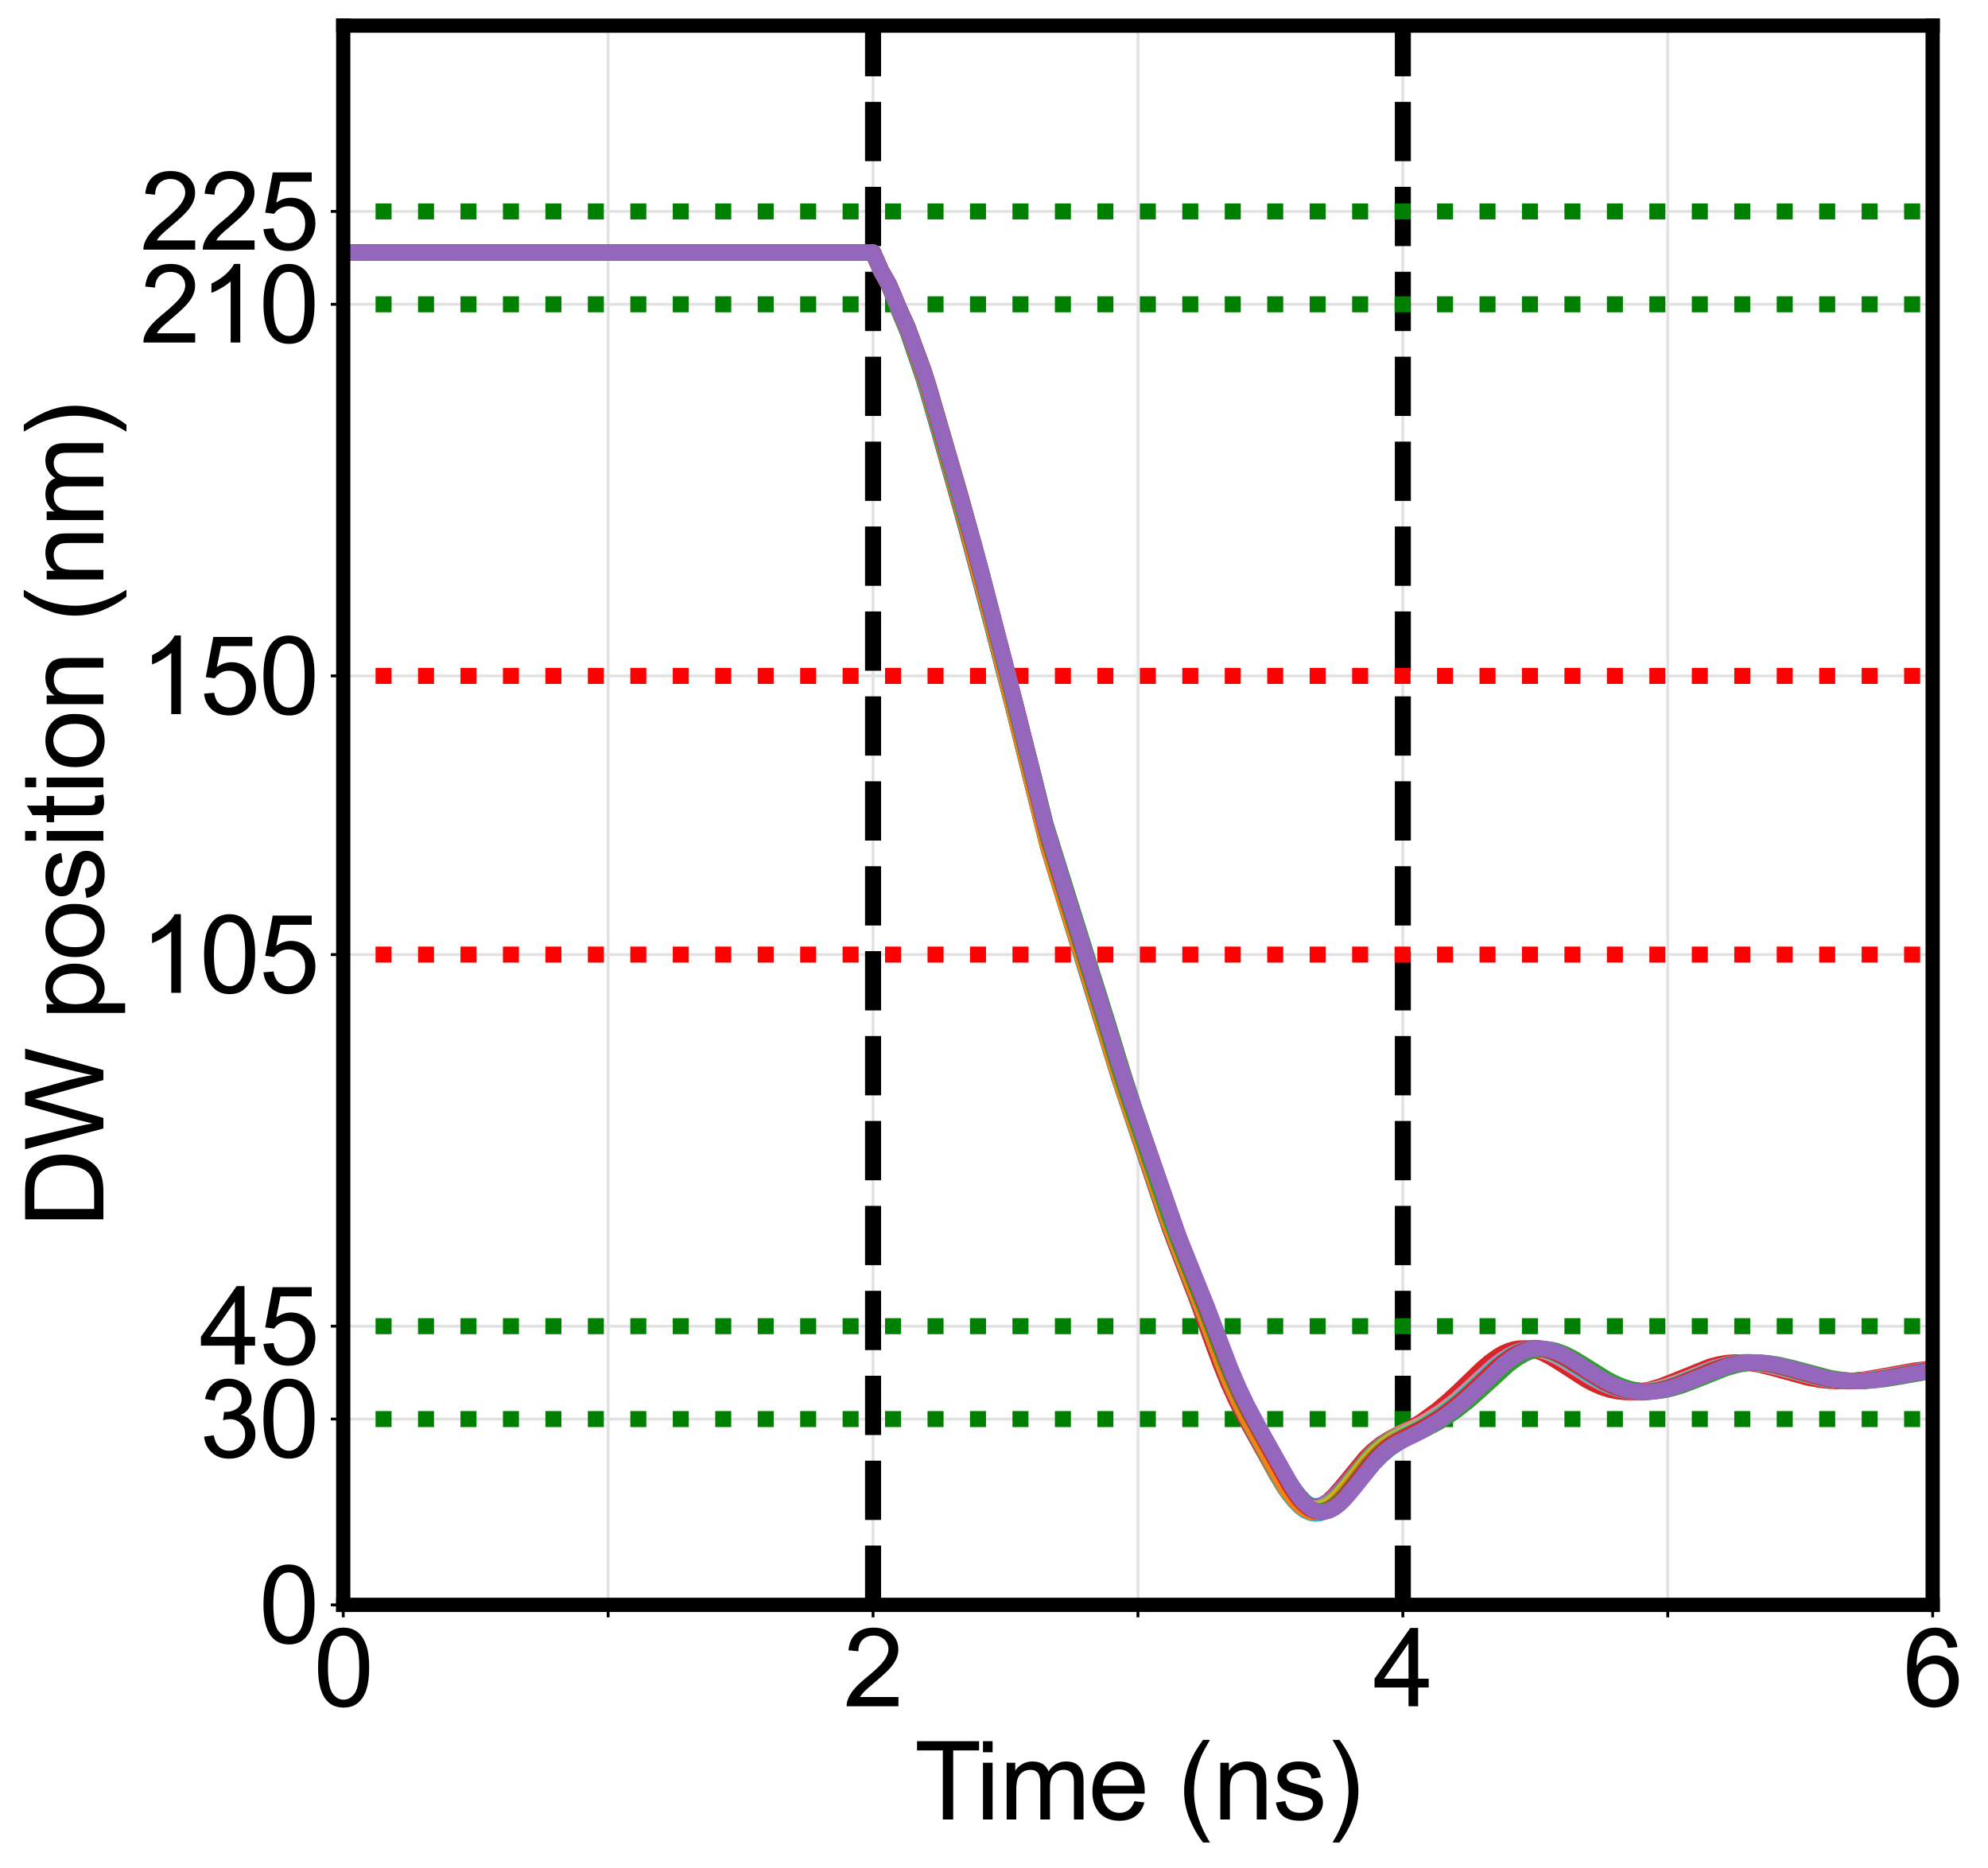 <?xml version="1.0" encoding="utf-8" standalone="no"?>
<!DOCTYPE svg PUBLIC "-//W3C//DTD SVG 1.1//EN"
  "http://www.w3.org/Graphics/SVG/1.1/DTD/svg11.dtd">
<svg xmlns:xlink="http://www.w3.org/1999/xlink" width="558.343pt" height="524.509pt" viewBox="0 0 558.343 524.509" xmlns="http://www.w3.org/2000/svg" version="1.1">
 <defs>
  <style type="text/css">*{stroke-linejoin: round; stroke-linecap: butt}</style>
 </defs>
 <g id="figure_1">
  <g id="patch_1">
   <path d="M 0 524.509 
L 558.343 524.509 
L 558.343 0 
L 0 0 
z
" style="fill: #ffffff"/>
  </g>
  <g id="axes_1">
   <g id="patch_2">
    <path d="M 96.402 450.72 
L 542.802 450.72 
L 542.802 7.2 
L 96.402 7.2 
z
" style="fill: #ffffff"/>
   </g>
   <g id="matplotlib.axis_1">
    <g id="xtick_1">
     <g id="line2d_1">
      <path d="M 96.402 450.72 
L 96.402 7.2 
" clip-path="url(#p6c543588ae)" style="fill: none; stroke: #e2e2e2; stroke-width: 0.8; stroke-linecap: square"/>
     </g>
     <g id="line2d_2">
      <defs>
       <path id="mdafb34e28a" d="M 0 0 
L 0 3.5 
" style="stroke: #000000; stroke-width: 0.8"/>
      </defs>
      <g>
       <use xlink:href="#mdafb34e28a" x="96.402" y="450.72" style="stroke: #000000; stroke-width: 0.8"/>
      </g>
     </g>
     <g id="text_1">
      <!-- 0 -->
      <g transform="translate(88.06 479.193)scale(0.3 -0.3)">
       <defs>
        <path id="ArialMT-30" d="M 266 2259 
Q 266 3072 433 3567 
Q 600 4063 929 4331 
Q 1259 4600 1759 4600 
Q 2128 4600 2406 4451 
Q 2684 4303 2865 4023 
Q 3047 3744 3150 3342 
Q 3253 2941 3253 2259 
Q 3253 1453 3087 958 
Q 2922 463 2592 192 
Q 2263 -78 1759 -78 
Q 1097 -78 719 397 
Q 266 969 266 2259 
z
M 844 2259 
Q 844 1131 1108 757 
Q 1372 384 1759 384 
Q 2147 384 2411 759 
Q 2675 1134 2675 2259 
Q 2675 3391 2411 3762 
Q 2147 4134 1753 4134 
Q 1366 4134 1134 3806 
Q 844 3388 844 2259 
z
" transform="scale(0.016)"/>
       </defs>
       <use xlink:href="#ArialMT-30"/>
      </g>
     </g>
    </g>
    <g id="xtick_2">
     <g id="line2d_3">
      <path d="M 170.802 450.72 
L 170.802 7.2 
" clip-path="url(#p6c543588ae)" style="fill: none; stroke: #e2e2e2; stroke-width: 0.8; stroke-linecap: square"/>
     </g>
     <g id="line2d_4">
      <g>
       <use xlink:href="#mdafb34e28a" x="170.802" y="450.72" style="stroke: #000000; stroke-width: 0.8"/>
      </g>
     </g>
    </g>
    <g id="xtick_3">
     <g id="line2d_5">
      <path d="M 245.202 450.72 
L 245.202 7.2 
" clip-path="url(#p6c543588ae)" style="fill: none; stroke: #e2e2e2; stroke-width: 0.8; stroke-linecap: square"/>
     </g>
     <g id="line2d_6">
      <g>
       <use xlink:href="#mdafb34e28a" x="245.202" y="450.72" style="stroke: #000000; stroke-width: 0.8"/>
      </g>
     </g>
     <g id="text_2">
      <!-- 2 -->
      <g transform="translate(236.86 479.193)scale(0.3 -0.3)">
       <defs>
        <path id="ArialMT-32" d="M 3222 541 
L 3222 0 
L 194 0 
Q 188 203 259 391 
Q 375 700 629 1000 
Q 884 1300 1366 1694 
Q 2113 2306 2375 2664 
Q 2638 3022 2638 3341 
Q 2638 3675 2398 3904 
Q 2159 4134 1775 4134 
Q 1369 4134 1125 3890 
Q 881 3647 878 3216 
L 300 3275 
Q 359 3922 746 4261 
Q 1134 4600 1788 4600 
Q 2447 4600 2831 4234 
Q 3216 3869 3216 3328 
Q 3216 3053 3103 2787 
Q 2991 2522 2730 2228 
Q 2469 1934 1863 1422 
Q 1356 997 1212 845 
Q 1069 694 975 541 
L 3222 541 
z
" transform="scale(0.016)"/>
       </defs>
       <use xlink:href="#ArialMT-32"/>
      </g>
     </g>
    </g>
    <g id="xtick_4">
     <g id="line2d_7">
      <path d="M 319.602 450.72 
L 319.602 7.2 
" clip-path="url(#p6c543588ae)" style="fill: none; stroke: #e2e2e2; stroke-width: 0.8; stroke-linecap: square"/>
     </g>
     <g id="line2d_8">
      <g>
       <use xlink:href="#mdafb34e28a" x="319.602" y="450.72" style="stroke: #000000; stroke-width: 0.8"/>
      </g>
     </g>
    </g>
    <g id="xtick_5">
     <g id="line2d_9">
      <path d="M 394.002 450.72 
L 394.002 7.2 
" clip-path="url(#p6c543588ae)" style="fill: none; stroke: #e2e2e2; stroke-width: 0.8; stroke-linecap: square"/>
     </g>
     <g id="line2d_10">
      <g>
       <use xlink:href="#mdafb34e28a" x="394.002" y="450.72" style="stroke: #000000; stroke-width: 0.8"/>
      </g>
     </g>
     <g id="text_3">
      <!-- 4 -->
      <g transform="translate(385.66 479.193)scale(0.3 -0.3)">
       <defs>
        <path id="ArialMT-34" d="M 2069 0 
L 2069 1097 
L 81 1097 
L 81 1613 
L 2172 4581 
L 2631 4581 
L 2631 1613 
L 3250 1613 
L 3250 1097 
L 2631 1097 
L 2631 0 
L 2069 0 
z
M 2069 1613 
L 2069 3678 
L 634 1613 
L 2069 1613 
z
" transform="scale(0.016)"/>
       </defs>
       <use xlink:href="#ArialMT-34"/>
      </g>
     </g>
    </g>
    <g id="xtick_6">
     <g id="line2d_11">
      <path d="M 468.402 450.72 
L 468.402 7.2 
" clip-path="url(#p6c543588ae)" style="fill: none; stroke: #e2e2e2; stroke-width: 0.8; stroke-linecap: square"/>
     </g>
     <g id="line2d_12">
      <g>
       <use xlink:href="#mdafb34e28a" x="468.402" y="450.72" style="stroke: #000000; stroke-width: 0.8"/>
      </g>
     </g>
    </g>
    <g id="xtick_7">
     <g id="line2d_13">
      <path d="M 542.802 450.72 
L 542.802 7.2 
" clip-path="url(#p6c543588ae)" style="fill: none; stroke: #e2e2e2; stroke-width: 0.8; stroke-linecap: square"/>
     </g>
     <g id="line2d_14">
      <g>
       <use xlink:href="#mdafb34e28a" x="542.802" y="450.72" style="stroke: #000000; stroke-width: 0.8"/>
      </g>
     </g>
     <g id="text_4">
      <!-- 6 -->
      <g transform="translate(534.46 479.193)scale(0.3 -0.3)">
       <defs>
        <path id="ArialMT-36" d="M 3184 3459 
L 2625 3416 
Q 2550 3747 2413 3897 
Q 2184 4138 1850 4138 
Q 1581 4138 1378 3988 
Q 1113 3794 959 3422 
Q 806 3050 800 2363 
Q 1003 2672 1297 2822 
Q 1591 2972 1913 2972 
Q 2475 2972 2870 2558 
Q 3266 2144 3266 1488 
Q 3266 1056 3080 686 
Q 2894 316 2569 119 
Q 2244 -78 1831 -78 
Q 1128 -78 684 439 
Q 241 956 241 2144 
Q 241 3472 731 4075 
Q 1159 4600 1884 4600 
Q 2425 4600 2770 4297 
Q 3116 3994 3184 3459 
z
M 888 1484 
Q 888 1194 1011 928 
Q 1134 663 1356 523 
Q 1578 384 1822 384 
Q 2178 384 2434 671 
Q 2691 959 2691 1453 
Q 2691 1928 2437 2201 
Q 2184 2475 1800 2475 
Q 1419 2475 1153 2201 
Q 888 1928 888 1484 
z
" transform="scale(0.016)"/>
       </defs>
       <use xlink:href="#ArialMT-36"/>
      </g>
     </g>
    </g>
    <g id="text_5">
     <!-- Time (ns) -->
     <g transform="translate(256.836 510.995)scale(0.3 -0.3)">
      <defs>
       <path id="ArialMT-54" d="M 1659 0 
L 1659 4041 
L 150 4041 
L 150 4581 
L 3781 4581 
L 3781 4041 
L 2266 4041 
L 2266 0 
L 1659 0 
z
" transform="scale(0.016)"/>
       <path id="ArialMT-69" d="M 425 3934 
L 425 4581 
L 988 4581 
L 988 3934 
L 425 3934 
z
M 425 0 
L 425 3319 
L 988 3319 
L 988 0 
L 425 0 
z
" transform="scale(0.016)"/>
       <path id="ArialMT-6d" d="M 422 0 
L 422 3319 
L 925 3319 
L 925 2853 
Q 1081 3097 1340 3245 
Q 1600 3394 1931 3394 
Q 2300 3394 2536 3241 
Q 2772 3088 2869 2813 
Q 3263 3394 3894 3394 
Q 4388 3394 4653 3120 
Q 4919 2847 4919 2278 
L 4919 0 
L 4359 0 
L 4359 2091 
Q 4359 2428 4304 2576 
Q 4250 2725 4106 2815 
Q 3963 2906 3769 2906 
Q 3419 2906 3187 2673 
Q 2956 2441 2956 1928 
L 2956 0 
L 2394 0 
L 2394 2156 
Q 2394 2531 2256 2718 
Q 2119 2906 1806 2906 
Q 1569 2906 1367 2781 
Q 1166 2656 1075 2415 
Q 984 2175 984 1722 
L 984 0 
L 422 0 
z
" transform="scale(0.016)"/>
       <path id="ArialMT-65" d="M 2694 1069 
L 3275 997 
Q 3138 488 2766 206 
Q 2394 -75 1816 -75 
Q 1088 -75 661 373 
Q 234 822 234 1631 
Q 234 2469 665 2931 
Q 1097 3394 1784 3394 
Q 2450 3394 2872 2941 
Q 3294 2488 3294 1666 
Q 3294 1616 3291 1516 
L 816 1516 
Q 847 969 1125 678 
Q 1403 388 1819 388 
Q 2128 388 2347 550 
Q 2566 713 2694 1069 
z
M 847 1978 
L 2700 1978 
Q 2663 2397 2488 2606 
Q 2219 2931 1791 2931 
Q 1403 2931 1139 2672 
Q 875 2413 847 1978 
z
" transform="scale(0.016)"/>
       <path id="ArialMT-20" transform="scale(0.016)"/>
       <path id="ArialMT-28" d="M 1497 -1347 
Q 1031 -759 709 28 
Q 388 816 388 1659 
Q 388 2403 628 3084 
Q 909 3875 1497 4659 
L 1900 4659 
Q 1522 4009 1400 3731 
Q 1209 3300 1100 2831 
Q 966 2247 966 1656 
Q 966 153 1900 -1347 
L 1497 -1347 
z
" transform="scale(0.016)"/>
       <path id="ArialMT-6e" d="M 422 0 
L 422 3319 
L 928 3319 
L 928 2847 
Q 1294 3394 1984 3394 
Q 2284 3394 2536 3286 
Q 2788 3178 2913 3003 
Q 3038 2828 3088 2588 
Q 3119 2431 3119 2041 
L 3119 0 
L 2556 0 
L 2556 2019 
Q 2556 2363 2490 2533 
Q 2425 2703 2258 2804 
Q 2091 2906 1866 2906 
Q 1506 2906 1245 2678 
Q 984 2450 984 1813 
L 984 0 
L 422 0 
z
" transform="scale(0.016)"/>
       <path id="ArialMT-73" d="M 197 991 
L 753 1078 
Q 800 744 1014 566 
Q 1228 388 1613 388 
Q 2000 388 2187 545 
Q 2375 703 2375 916 
Q 2375 1106 2209 1216 
Q 2094 1291 1634 1406 
Q 1016 1563 777 1677 
Q 538 1791 414 1992 
Q 291 2194 291 2438 
Q 291 2659 392 2848 
Q 494 3038 669 3163 
Q 800 3259 1026 3326 
Q 1253 3394 1513 3394 
Q 1903 3394 2198 3281 
Q 2494 3169 2634 2976 
Q 2775 2784 2828 2463 
L 2278 2388 
Q 2241 2644 2061 2787 
Q 1881 2931 1553 2931 
Q 1166 2931 1000 2803 
Q 834 2675 834 2503 
Q 834 2394 903 2306 
Q 972 2216 1119 2156 
Q 1203 2125 1616 2013 
Q 2213 1853 2448 1751 
Q 2684 1650 2818 1456 
Q 2953 1263 2953 975 
Q 2953 694 2789 445 
Q 2625 197 2315 61 
Q 2006 -75 1616 -75 
Q 969 -75 630 194 
Q 291 463 197 991 
z
" transform="scale(0.016)"/>
       <path id="ArialMT-29" d="M 791 -1347 
L 388 -1347 
Q 1322 153 1322 1656 
Q 1322 2244 1188 2822 
Q 1081 3291 891 3722 
Q 769 4003 388 4659 
L 791 4659 
Q 1378 3875 1659 3084 
Q 1900 2403 1900 1659 
Q 1900 816 1576 28 
Q 1253 -759 791 -1347 
z
" transform="scale(0.016)"/>
      </defs>
      <use xlink:href="#ArialMT-54"/>
      <use xlink:href="#ArialMT-69" x="57.334"/>
      <use xlink:href="#ArialMT-6d" x="79.551"/>
      <use xlink:href="#ArialMT-65" x="162.852"/>
      <use xlink:href="#ArialMT-20" x="218.467"/>
      <use xlink:href="#ArialMT-28" x="246.25"/>
      <use xlink:href="#ArialMT-6e" x="279.551"/>
      <use xlink:href="#ArialMT-73" x="335.166"/>
      <use xlink:href="#ArialMT-29" x="385.166"/>
     </g>
    </g>
   </g>
   <g id="matplotlib.axis_2">
    <g id="ytick_1">
     <g id="line2d_15">
      <path d="M 96.402 450.72 
L 542.802 450.72 
" clip-path="url(#p6c543588ae)" style="fill: none; stroke: #e2e2e2; stroke-width: 0.8; stroke-linecap: square"/>
     </g>
     <g id="line2d_16">
      <defs>
       <path id="m8186ba9a14" d="M 0 0 
L -3.5 0 
" style="stroke: #000000; stroke-width: 0.8"/>
      </defs>
      <g>
       <use xlink:href="#m8186ba9a14" x="96.402" y="450.72" style="stroke: #000000; stroke-width: 0.8"/>
      </g>
     </g>
     <g id="text_6">
      <!-- 0 -->
      <g transform="translate(72.719 461.457)scale(0.3 -0.3)">
       <use xlink:href="#ArialMT-30"/>
      </g>
     </g>
    </g>
    <g id="ytick_2">
     <g id="line2d_17">
      <path d="M 96.402 398.541 
L 542.802 398.541 
" clip-path="url(#p6c543588ae)" style="fill: none; stroke: #e2e2e2; stroke-width: 0.8; stroke-linecap: square"/>
     </g>
     <g id="line2d_18">
      <g>
       <use xlink:href="#m8186ba9a14" x="96.402" y="398.541" style="stroke: #000000; stroke-width: 0.8"/>
      </g>
     </g>
     <g id="text_7">
      <!-- 30 -->
      <g transform="translate(56.036 409.278)scale(0.3 -0.3)">
       <defs>
        <path id="ArialMT-33" d="M 269 1209 
L 831 1284 
Q 928 806 1161 595 
Q 1394 384 1728 384 
Q 2125 384 2398 659 
Q 2672 934 2672 1341 
Q 2672 1728 2419 1979 
Q 2166 2231 1775 2231 
Q 1616 2231 1378 2169 
L 1441 2663 
Q 1497 2656 1531 2656 
Q 1891 2656 2178 2843 
Q 2466 3031 2466 3422 
Q 2466 3731 2256 3934 
Q 2047 4138 1716 4138 
Q 1388 4138 1169 3931 
Q 950 3725 888 3313 
L 325 3413 
Q 428 3978 793 4289 
Q 1159 4600 1703 4600 
Q 2078 4600 2393 4439 
Q 2709 4278 2876 4000 
Q 3044 3722 3044 3409 
Q 3044 3113 2884 2869 
Q 2725 2625 2413 2481 
Q 2819 2388 3044 2092 
Q 3269 1797 3269 1353 
Q 3269 753 2831 336 
Q 2394 -81 1725 -81 
Q 1122 -81 723 278 
Q 325 638 269 1209 
z
" transform="scale(0.016)"/>
       </defs>
       <use xlink:href="#ArialMT-33"/>
       <use xlink:href="#ArialMT-30" x="55.615"/>
      </g>
     </g>
    </g>
    <g id="ytick_3">
     <g id="line2d_19">
      <path d="M 96.402 372.452 
L 542.802 372.452 
" clip-path="url(#p6c543588ae)" style="fill: none; stroke: #e2e2e2; stroke-width: 0.8; stroke-linecap: square"/>
     </g>
     <g id="line2d_20">
      <g>
       <use xlink:href="#m8186ba9a14" x="96.402" y="372.452" style="stroke: #000000; stroke-width: 0.8"/>
      </g>
     </g>
     <g id="text_8">
      <!-- 45 -->
      <g transform="translate(56.036 383.188)scale(0.3 -0.3)">
       <defs>
        <path id="ArialMT-35" d="M 266 1200 
L 856 1250 
Q 922 819 1161 601 
Q 1400 384 1738 384 
Q 2144 384 2425 690 
Q 2706 997 2706 1503 
Q 2706 1984 2436 2262 
Q 2166 2541 1728 2541 
Q 1456 2541 1237 2417 
Q 1019 2294 894 2097 
L 366 2166 
L 809 4519 
L 3088 4519 
L 3088 3981 
L 1259 3981 
L 1013 2750 
Q 1425 3038 1878 3038 
Q 2478 3038 2890 2622 
Q 3303 2206 3303 1553 
Q 3303 931 2941 478 
Q 2500 -78 1738 -78 
Q 1113 -78 717 272 
Q 322 622 266 1200 
z
" transform="scale(0.016)"/>
       </defs>
       <use xlink:href="#ArialMT-34"/>
       <use xlink:href="#ArialMT-35" x="55.615"/>
      </g>
     </g>
    </g>
    <g id="ytick_4">
     <g id="line2d_21">
      <path d="M 96.402 268.094 
L 542.802 268.094 
" clip-path="url(#p6c543588ae)" style="fill: none; stroke: #e2e2e2; stroke-width: 0.8; stroke-linecap: square"/>
     </g>
     <g id="line2d_22">
      <g>
       <use xlink:href="#m8186ba9a14" x="96.402" y="268.094" style="stroke: #000000; stroke-width: 0.8"/>
      </g>
     </g>
     <g id="text_9">
      <!-- 105 -->
      <g transform="translate(39.353 278.831)scale(0.3 -0.3)">
       <defs>
        <path id="ArialMT-31" d="M 2384 0 
L 1822 0 
L 1822 3584 
Q 1619 3391 1289 3197 
Q 959 3003 697 2906 
L 697 3450 
Q 1169 3672 1522 3987 
Q 1875 4303 2022 4600 
L 2384 4600 
L 2384 0 
z
" transform="scale(0.016)"/>
       </defs>
       <use xlink:href="#ArialMT-31"/>
       <use xlink:href="#ArialMT-30" x="55.615"/>
       <use xlink:href="#ArialMT-35" x="111.23"/>
      </g>
     </g>
    </g>
    <g id="ytick_5">
     <g id="line2d_23">
      <path d="M 96.402 189.826 
L 542.802 189.826 
" clip-path="url(#p6c543588ae)" style="fill: none; stroke: #e2e2e2; stroke-width: 0.8; stroke-linecap: square"/>
     </g>
     <g id="line2d_24">
      <g>
       <use xlink:href="#m8186ba9a14" x="96.402" y="189.826" style="stroke: #000000; stroke-width: 0.8"/>
      </g>
     </g>
     <g id="text_10">
      <!-- 150 -->
      <g transform="translate(39.353 200.563)scale(0.3 -0.3)">
       <use xlink:href="#ArialMT-31"/>
       <use xlink:href="#ArialMT-35" x="55.615"/>
       <use xlink:href="#ArialMT-30" x="111.23"/>
      </g>
     </g>
    </g>
    <g id="ytick_6">
     <g id="line2d_25">
      <path d="M 96.402 85.468 
L 542.802 85.468 
" clip-path="url(#p6c543588ae)" style="fill: none; stroke: #e2e2e2; stroke-width: 0.8; stroke-linecap: square"/>
     </g>
     <g id="line2d_26">
      <g>
       <use xlink:href="#m8186ba9a14" x="96.402" y="85.468" style="stroke: #000000; stroke-width: 0.8"/>
      </g>
     </g>
     <g id="text_11">
      <!-- 210 -->
      <g transform="translate(39.353 96.205)scale(0.3 -0.3)">
       <use xlink:href="#ArialMT-32"/>
       <use xlink:href="#ArialMT-31" x="55.615"/>
       <use xlink:href="#ArialMT-30" x="111.23"/>
      </g>
     </g>
    </g>
    <g id="ytick_7">
     <g id="line2d_27">
      <path d="M 96.402 59.379 
L 542.802 59.379 
" clip-path="url(#p6c543588ae)" style="fill: none; stroke: #e2e2e2; stroke-width: 0.8; stroke-linecap: square"/>
     </g>
     <g id="line2d_28">
      <g>
       <use xlink:href="#m8186ba9a14" x="96.402" y="59.379" style="stroke: #000000; stroke-width: 0.8"/>
      </g>
     </g>
     <g id="text_12">
      <!-- 225 -->
      <g transform="translate(39.353 70.116)scale(0.3 -0.3)">
       <use xlink:href="#ArialMT-32"/>
       <use xlink:href="#ArialMT-32" x="55.615"/>
       <use xlink:href="#ArialMT-35" x="111.23"/>
      </g>
     </g>
    </g>
    <g id="text_13">
     <!-- DW position (nm) -->
     <g transform="translate(29.039 344.809)rotate(-90)scale(0.3 -0.3)">
      <defs>
       <path id="ArialMT-44" d="M 494 0 
L 494 4581 
L 2072 4581 
Q 2606 4581 2888 4516 
Q 3281 4425 3559 4188 
Q 3922 3881 4101 3404 
Q 4281 2928 4281 2316 
Q 4281 1794 4159 1391 
Q 4038 988 3847 723 
Q 3656 459 3429 307 
Q 3203 156 2883 78 
Q 2563 0 2147 0 
L 494 0 
z
M 1100 541 
L 2078 541 
Q 2531 541 2789 625 
Q 3047 709 3200 863 
Q 3416 1078 3536 1442 
Q 3656 1806 3656 2325 
Q 3656 3044 3420 3430 
Q 3184 3816 2847 3947 
Q 2603 4041 2063 4041 
L 1100 4041 
L 1100 541 
z
" transform="scale(0.016)"/>
       <path id="ArialMT-57" d="M 1294 0 
L 78 4581 
L 700 4581 
L 1397 1578 
Q 1509 1106 1591 641 
Q 1766 1375 1797 1488 
L 2669 4581 
L 3400 4581 
L 4056 2263 
Q 4303 1400 4413 641 
Q 4500 1075 4641 1638 
L 5359 4581 
L 5969 4581 
L 4713 0 
L 4128 0 
L 3163 3491 
Q 3041 3928 3019 4028 
Q 2947 3713 2884 3491 
L 1913 0 
L 1294 0 
z
" transform="scale(0.016)"/>
       <path id="ArialMT-70" d="M 422 -1272 
L 422 3319 
L 934 3319 
L 934 2888 
Q 1116 3141 1344 3267 
Q 1572 3394 1897 3394 
Q 2322 3394 2647 3175 
Q 2972 2956 3137 2557 
Q 3303 2159 3303 1684 
Q 3303 1175 3120 767 
Q 2938 359 2589 142 
Q 2241 -75 1856 -75 
Q 1575 -75 1351 44 
Q 1128 163 984 344 
L 984 -1272 
L 422 -1272 
z
M 931 1641 
Q 931 1000 1190 694 
Q 1450 388 1819 388 
Q 2194 388 2461 705 
Q 2728 1022 2728 1688 
Q 2728 2322 2467 2637 
Q 2206 2953 1844 2953 
Q 1484 2953 1207 2617 
Q 931 2281 931 1641 
z
" transform="scale(0.016)"/>
       <path id="ArialMT-6f" d="M 213 1659 
Q 213 2581 725 3025 
Q 1153 3394 1769 3394 
Q 2453 3394 2887 2945 
Q 3322 2497 3322 1706 
Q 3322 1066 3130 698 
Q 2938 331 2570 128 
Q 2203 -75 1769 -75 
Q 1072 -75 642 372 
Q 213 819 213 1659 
z
M 791 1659 
Q 791 1022 1069 705 
Q 1347 388 1769 388 
Q 2188 388 2466 706 
Q 2744 1025 2744 1678 
Q 2744 2294 2464 2611 
Q 2184 2928 1769 2928 
Q 1347 2928 1069 2612 
Q 791 2297 791 1659 
z
" transform="scale(0.016)"/>
       <path id="ArialMT-74" d="M 1650 503 
L 1731 6 
Q 1494 -44 1306 -44 
Q 1000 -44 831 53 
Q 663 150 594 308 
Q 525 466 525 972 
L 525 2881 
L 113 2881 
L 113 3319 
L 525 3319 
L 525 4141 
L 1084 4478 
L 1084 3319 
L 1650 3319 
L 1650 2881 
L 1084 2881 
L 1084 941 
Q 1084 700 1114 631 
Q 1144 563 1211 522 
Q 1278 481 1403 481 
Q 1497 481 1650 503 
z
" transform="scale(0.016)"/>
      </defs>
      <use xlink:href="#ArialMT-44"/>
      <use xlink:href="#ArialMT-57" x="72.217"/>
      <use xlink:href="#ArialMT-20" x="166.602"/>
      <use xlink:href="#ArialMT-70" x="194.385"/>
      <use xlink:href="#ArialMT-6f" x="250"/>
      <use xlink:href="#ArialMT-73" x="305.615"/>
      <use xlink:href="#ArialMT-69" x="355.615"/>
      <use xlink:href="#ArialMT-74" x="377.832"/>
      <use xlink:href="#ArialMT-69" x="405.615"/>
      <use xlink:href="#ArialMT-6f" x="427.832"/>
      <use xlink:href="#ArialMT-6e" x="483.447"/>
      <use xlink:href="#ArialMT-20" x="539.062"/>
      <use xlink:href="#ArialMT-28" x="566.846"/>
      <use xlink:href="#ArialMT-6e" x="600.146"/>
      <use xlink:href="#ArialMT-6d" x="655.762"/>
      <use xlink:href="#ArialMT-29" x="739.062"/>
     </g>
    </g>
   </g>
   <g id="line2d_29">
    <path d="M 245.202 450.72 
L 245.202 7.2 
" clip-path="url(#p6c543588ae)" style="fill: none; stroke-dasharray: 16.65,7.2; stroke-dashoffset: 0; stroke: #000000; stroke-width: 4.5"/>
   </g>
   <g id="line2d_30">
    <path d="M 394.002 450.72 
L 394.002 7.2 
" clip-path="url(#p6c543588ae)" style="fill: none; stroke-dasharray: 16.65,7.2; stroke-dashoffset: 0; stroke: #000000; stroke-width: 4.5"/>
   </g>
   <g id="line2d_31">
    <path clip-path="url(#p6c543588ae)" style="fill: none; stroke-dasharray: 16.65,7.2; stroke-dashoffset: 0; stroke: #000000; stroke-width: 4.5"/>
   </g>
   <g id="line2d_32">
    <path clip-path="url(#p6c543588ae)" style="fill: none; stroke-dasharray: 16.65,7.2; stroke-dashoffset: 0; stroke: #000000; stroke-width: 4.5"/>
   </g>
   <g id="line2d_33">
    <path d="M 22.002 268.094 
L 559.343 268.094 
" clip-path="url(#p6c543588ae)" style="fill: none; stroke-dasharray: 4.5,7.425; stroke-dashoffset: 0; stroke: #ff0000; stroke-width: 4.5"/>
   </g>
   <g id="line2d_34">
    <path d="M 22.002 189.826 
L 559.343 189.826 
" clip-path="url(#p6c543588ae)" style="fill: none; stroke-dasharray: 4.5,7.425; stroke-dashoffset: 0; stroke: #ff0000; stroke-width: 4.5"/>
   </g>
   <g id="line2d_35">
    <path d="M 22.002 398.541 
L 559.343 398.541 
" clip-path="url(#p6c543588ae)" style="fill: none; stroke-dasharray: 4.5,7.425; stroke-dashoffset: 0; stroke: #008000; stroke-width: 4.5"/>
   </g>
   <g id="line2d_36">
    <path d="M 22.002 372.452 
L 559.343 372.452 
" clip-path="url(#p6c543588ae)" style="fill: none; stroke-dasharray: 4.5,7.425; stroke-dashoffset: 0; stroke: #008000; stroke-width: 4.5"/>
   </g>
   <g id="line2d_37">
    <path d="M 22.002 85.468 
L 559.343 85.468 
" clip-path="url(#p6c543588ae)" style="fill: none; stroke-dasharray: 4.5,7.425; stroke-dashoffset: 0; stroke: #008000; stroke-width: 4.5"/>
   </g>
   <g id="line2d_38">
    <path d="M 22.002 59.379 
L 559.343 59.379 
" clip-path="url(#p6c543588ae)" style="fill: none; stroke-dasharray: 4.5,7.425; stroke-dashoffset: 0; stroke: #008000; stroke-width: 4.5"/>
   </g>
   <g id="line2d_39">
    <path d="M 22.002 70.745 
L 30.933 70.859 
L 45.068 71.059 
L 56.228 70.945 
L 70.365 70.842 
L 107.563 70.901 
L 124.674 70.92 
L 147.74 70.935 
L 176.011 70.937 
L 231.069 70.937 
L 245.202 70.926 
L 247.436 76.014 
L 249.667 79.928 
L 251.157 83.49 
L 252.642 87.045 
L 254.876 91.938 
L 259.341 104.177 
L 260.827 108.865 
L 271.987 147.524 
L 274.962 158.257 
L 289.842 216.174 
L 293.562 231.305 
L 300.261 252.911 
L 311.418 288.75 
L 315.886 303.223 
L 318.858 312.266 
L 330.018 345.221 
L 332.997 352.802 
L 338.205 365.763 
L 346.386 387.105 
L 348.619 392.15 
L 350.851 396.646 
L 353.827 402.037 
L 361.267 414.815 
L 363.501 418.238 
L 364.987 420.169 
L 366.476 421.738 
L 367.966 422.899 
L 369.452 423.63 
L 370.941 423.928 
L 372.427 423.809 
L 373.916 423.293 
L 375.406 422.409 
L 376.891 421.204 
L 378.381 419.731 
L 380.611 417.182 
L 385.821 410.984 
L 388.051 408.727 
L 390.286 406.844 
L 392.516 405.339 
L 400.701 400.575 
L 404.421 398.023 
L 408.141 395.08 
L 411.116 392.411 
L 414.837 388.809 
L 419.298 384.458 
L 421.532 382.519 
L 423.763 380.888 
L 425.252 380.012 
L 426.738 379.33 
L 428.228 378.855 
L 429.717 378.592 
L 431.203 378.542 
L 432.693 378.7 
L 434.178 379.049 
L 435.668 379.575 
L 437.899 380.644 
L 440.133 381.961 
L 444.594 384.953 
L 448.314 387.345 
L 450.549 388.568 
L 452.779 389.571 
L 455.01 390.325 
L 457.244 390.826 
L 459.475 391.07 
L 461.709 391.072 
L 463.94 390.844 
L 466.17 390.406 
L 469.146 389.538 
L 472.125 388.414 
L 478.076 385.824 
L 481.796 384.329 
L 484.771 383.392 
L 487.002 382.899 
L 489.236 382.607 
L 491.467 382.525 
L 493.701 382.645 
L 496.677 383.084 
L 499.652 383.772 
L 504.858 385.281 
L 510.068 386.722 
L 513.043 387.345 
L 516.018 387.761 
L 518.994 387.95 
L 521.973 387.914 
L 524.948 387.674 
L 528.668 387.145 
L 534.619 386.011 
L 540.57 384.943 
L 544.29 384.495 
L 548.01 384.291 
L 551.73 384.339 
L 555.451 384.608 
L 559.343 385.053 
L 559.343 385.053 
" clip-path="url(#p6c543588ae)" style="fill: none; stroke: #1f77b4; stroke-width: 4.5; stroke-linecap: square"/>
   </g>
   <g id="line2d_40">
    <path d="M 22.002 70.748 
L 30.933 70.86 
L 45.068 71.057 
L 56.973 70.933 
L 70.365 70.843 
L 107.563 70.902 
L 124.674 70.92 
L 147.74 70.935 
L 176.011 70.937 
L 231.069 70.937 
L 245.202 70.926 
L 247.436 76.027 
L 249.667 80.017 
L 251.157 83.668 
L 252.642 87.366 
L 254.876 92.509 
L 259.341 105.369 
L 260.827 110.294 
L 274.962 161.344 
L 278.682 175.633 
L 284.637 198.735 
L 294.307 237.401 
L 300.261 256.641 
L 309.187 285.426 
L 314.397 302.474 
L 318.117 313.877 
L 324.067 331.948 
L 327.046 340.831 
L 330.018 348.984 
L 345.644 389.451 
L 347.877 394.294 
L 350.851 400.12 
L 358.292 413.822 
L 360.526 417.568 
L 362.012 419.712 
L 363.501 421.484 
L 364.987 422.818 
L 366.476 423.696 
L 367.966 424.115 
L 369.452 424.088 
L 370.941 423.632 
L 372.427 422.781 
L 373.916 421.569 
L 375.406 420.052 
L 377.636 417.37 
L 383.587 409.828 
L 385.821 407.494 
L 388.051 405.576 
L 390.286 404.041 
L 392.516 402.839 
L 399.211 399.737 
L 402.931 397.538 
L 405.162 396.013 
L 408.882 393.156 
L 412.602 389.869 
L 419.298 383.778 
L 421.532 382.063 
L 423.763 380.672 
L 425.252 379.958 
L 426.738 379.435 
L 428.228 379.108 
L 429.717 378.982 
L 431.203 379.051 
L 432.693 379.309 
L 434.178 379.736 
L 436.413 380.656 
L 438.643 381.837 
L 442.364 384.134 
L 446.829 386.896 
L 449.804 388.447 
L 452.034 389.373 
L 454.269 390.061 
L 456.499 390.507 
L 458.73 390.709 
L 460.964 390.679 
L 463.195 390.431 
L 465.429 389.983 
L 468.405 389.125 
L 472.125 387.741 
L 480.306 384.479 
L 483.282 383.582 
L 485.516 383.101 
L 487.747 382.811 
L 489.981 382.716 
L 492.212 382.812 
L 495.187 383.206 
L 498.162 383.838 
L 503.372 385.25 
L 508.578 386.613 
L 512.298 387.332 
L 515.277 387.684 
L 518.253 387.821 
L 521.228 387.748 
L 524.948 387.398 
L 529.413 386.704 
L 540.57 384.812 
L 544.29 384.471 
L 548.01 384.367 
L 551.73 384.493 
L 556.195 384.886 
L 559.343 385.258 
L 559.343 385.258 
" clip-path="url(#p6c543588ae)" style="fill: none; stroke: #ff7f0e; stroke-width: 4.5; stroke-linecap: square"/>
   </g>
   <g id="line2d_41">
    <path d="M 22.002 70.755 
L 31.674 70.878 
L 45.068 71.052 
L 56.973 70.933 
L 70.365 70.846 
L 108.307 70.899 
L 126.164 70.928 
L 148.485 70.932 
L 176.756 70.938 
L 237.765 70.933 
L 245.202 70.926 
L 247.436 76.046 
L 249.667 80.072 
L 251.157 83.741 
L 252.642 87.438 
L 254.876 92.566 
L 259.341 105.298 
L 260.827 110.131 
L 274.221 157.547 
L 286.122 203.625 
L 292.077 227.624 
L 293.562 233.701 
L 301.002 257.9 
L 309.187 284.322 
L 315.141 303.806 
L 318.117 312.93 
L 324.067 330.932 
L 327.787 342.002 
L 330.766 350.015 
L 338.947 370.879 
L 343.412 382.652 
L 345.644 388.035 
L 347.877 392.91 
L 350.106 397.322 
L 354.572 405.381 
L 360.526 415.815 
L 362.756 419.173 
L 364.246 421.005 
L 365.732 422.425 
L 367.221 423.406 
L 368.707 423.937 
L 370.196 424.026 
L 371.686 423.688 
L 373.171 422.955 
L 374.661 421.858 
L 376.147 420.455 
L 378.381 417.917 
L 385.076 409.799 
L 387.307 407.634 
L 389.541 405.868 
L 391.771 404.476 
L 394.006 403.406 
L 398.467 401.272 
L 401.442 399.558 
L 404.421 397.687 
L 408.141 394.95 
L 411.116 392.429 
L 414.837 388.994 
L 420.043 384.134 
L 422.277 382.32 
L 424.508 380.822 
L 425.997 380.031 
L 427.483 379.433 
L 428.973 379.034 
L 430.458 378.84 
L 431.948 378.85 
L 433.434 379.055 
L 434.923 379.439 
L 437.154 380.316 
L 439.388 381.477 
L 442.364 383.311 
L 448.314 387.091 
L 451.29 388.649 
L 453.524 389.568 
L 455.755 390.244 
L 457.989 390.673 
L 460.22 390.855 
L 462.45 390.803 
L 464.685 390.529 
L 466.915 390.058 
L 469.891 389.164 
L 473.611 387.738 
L 481.796 384.407 
L 484.771 383.501 
L 487.002 383.02 
L 489.236 382.734 
L 491.467 382.649 
L 493.701 382.759 
L 496.677 383.174 
L 499.652 383.83 
L 504.858 385.279 
L 510.068 386.668 
L 513.788 387.393 
L 516.763 387.744 
L 519.738 387.875 
L 522.714 387.792 
L 526.434 387.427 
L 530.899 386.711 
L 541.315 384.876 
L 545.035 384.487 
L 548.755 384.338 
L 552.475 384.429 
L 556.94 384.799 
L 559.343 385.077 
L 559.343 385.077 
" clip-path="url(#p6c543588ae)" style="fill: none; stroke: #2ca02c; stroke-width: 4.5; stroke-linecap: square"/>
   </g>
   <g id="line2d_42">
    <path d="M 22.002 70.745 
L 30.933 70.859 
L 45.068 71.059 
L 56.228 70.945 
L 70.365 70.842 
L 107.563 70.901 
L 124.674 70.92 
L 147.74 70.935 
L 176.011 70.937 
L 230.324 70.937 
L 245.202 70.926 
L 247.436 76.029 
L 249.667 80.041 
L 251.157 83.737 
L 252.642 87.474 
L 254.876 92.698 
L 259.341 105.693 
L 260.827 110.645 
L 263.802 121.027 
L 266.036 129.137 
L 268.267 136.948 
L 270.501 144.805 
L 278.682 175.614 
L 284.637 198.737 
L 294.307 237.466 
L 299.517 254.389 
L 308.446 283.092 
L 315.141 304.948 
L 318.117 313.892 
L 322.578 327.197 
L 328.532 344.962 
L 331.507 352.808 
L 335.972 364.333 
L 339.692 374.72 
L 342.667 382.799 
L 344.899 388.327 
L 347.132 393.225 
L 349.364 397.601 
L 353.086 404.271 
L 359.781 415.995 
L 361.267 418.247 
L 362.756 420.176 
L 364.246 421.702 
L 365.732 422.774 
L 367.221 423.386 
L 368.707 423.539 
L 370.196 423.25 
L 371.686 422.543 
L 373.171 421.465 
L 374.661 420.062 
L 376.891 417.514 
L 383.587 409.346 
L 385.821 407.189 
L 388.051 405.457 
L 390.286 404.113 
L 392.516 403.109 
L 399.211 400.636 
L 403.676 398.378 
L 406.651 396.515 
L 408.882 394.982 
L 412.602 392.015 
L 416.322 388.69 
L 421.532 384.035 
L 423.763 382.317 
L 425.997 380.903 
L 427.483 380.169 
L 428.973 379.619 
L 430.458 379.261 
L 431.948 379.101 
L 433.434 379.135 
L 434.923 379.352 
L 436.413 379.744 
L 438.643 380.612 
L 440.874 381.743 
L 444.594 383.981 
L 449.804 387.135 
L 452.779 388.612 
L 455.01 389.473 
L 457.244 390.102 
L 459.475 390.486 
L 461.709 390.635 
L 463.94 390.554 
L 466.17 390.262 
L 468.405 389.779 
L 471.38 388.886 
L 475.1 387.488 
L 482.541 384.563 
L 485.516 383.664 
L 487.747 383.177 
L 489.981 382.875 
L 492.212 382.766 
L 494.442 382.845 
L 497.421 383.216 
L 500.397 383.826 
L 504.858 384.999 
L 510.812 386.559 
L 514.533 387.279 
L 517.508 387.639 
L 520.483 387.787 
L 523.459 387.727 
L 527.179 387.395 
L 531.644 386.721 
L 542.804 384.849 
L 546.525 384.503 
L 550.245 384.39 
L 553.965 384.504 
L 558.426 384.883 
L 559.343 384.983 
L 559.343 384.983 
" clip-path="url(#p6c543588ae)" style="fill: none; stroke: #d62728; stroke-width: 4.5; stroke-linecap: square"/>
   </g>
   <g id="line2d_43">
    <path d="M 22.002 70.748 
L 30.933 70.86 
L 45.068 71.057 
L 56.973 70.933 
L 70.365 70.843 
L 107.563 70.902 
L 124.674 70.92 
L 147.74 70.935 
L 176.011 70.937 
L 231.81 70.937 
L 245.202 70.926 
L 247.436 76.042 
L 249.667 80.07 
L 251.157 83.758 
L 252.642 87.486 
L 254.876 92.657 
L 259.341 105.372 
L 260.827 110.184 
L 268.267 135.874 
L 270.501 143.578 
L 276.452 165.737 
L 285.378 200.201 
L 294.307 235.69 
L 301.002 257.181 
L 309.187 283.446 
L 315.141 302.966 
L 318.117 311.982 
L 324.067 329.65 
L 327.787 340.822 
L 330.766 349.014 
L 338.947 370.282 
L 343.412 382.468 
L 345.644 387.984 
L 347.877 392.902 
L 350.106 397.29 
L 353.827 403.987 
L 360.526 415.542 
L 362.012 417.749 
L 363.501 419.645 
L 364.987 421.15 
L 366.476 422.219 
L 367.966 422.843 
L 369.452 423.018 
L 370.941 422.758 
L 372.427 422.096 
L 373.916 421.065 
L 375.406 419.717 
L 377.636 417.259 
L 385.076 408.443 
L 387.307 406.376 
L 389.541 404.686 
L 391.771 403.343 
L 394.006 402.291 
L 397.722 400.533 
L 399.956 399.314 
L 404.421 396.485 
L 408.141 393.653 
L 411.116 391.061 
L 416.322 386.223 
L 419.298 383.607 
L 421.532 381.908 
L 423.763 380.541 
L 425.252 379.848 
L 426.738 379.348 
L 428.228 379.046 
L 429.717 378.946 
L 431.203 379.041 
L 432.693 379.325 
L 434.178 379.776 
L 436.413 380.729 
L 438.643 381.935 
L 442.364 384.258 
L 446.829 387.022 
L 449.804 388.56 
L 452.034 389.471 
L 454.269 390.143 
L 456.499 390.571 
L 458.73 390.755 
L 460.964 390.707 
L 463.195 390.441 
L 465.429 389.978 
L 468.405 389.1 
L 472.125 387.698 
L 480.306 384.428 
L 483.282 383.539 
L 485.516 383.067 
L 487.747 382.788 
L 489.981 382.706 
L 492.212 382.815 
L 495.187 383.224 
L 498.162 383.869 
L 503.372 385.293 
L 508.578 386.657 
L 512.298 387.368 
L 515.277 387.712 
L 518.253 387.84 
L 521.228 387.757 
L 524.948 387.396 
L 529.413 386.692 
L 539.829 384.89 
L 543.549 384.51 
L 547.269 384.366 
L 550.986 384.456 
L 555.451 384.82 
L 559.343 385.277 
L 559.343 385.277 
" clip-path="url(#p6c543588ae)" style="fill: none; stroke: #9467bd; stroke-width: 4.5; stroke-linecap: square"/>
   </g>
   <g id="line2d_44">
    <path d="M 22.002 70.755 
L 31.674 70.878 
L 45.068 71.052 
L 56.973 70.933 
L 70.365 70.846 
L 108.307 70.899 
L 126.164 70.928 
L 148.485 70.932 
L 176.756 70.938 
L 237.02 70.933 
L 245.202 70.926 
L 247.436 75.98 
L 249.667 79.814 
L 251.157 83.318 
L 252.642 86.835 
L 254.876 91.707 
L 259.341 104.024 
L 260.827 108.773 
L 271.242 145.417 
L 275.707 161.975 
L 282.402 187.728 
L 286.122 202.36 
L 292.077 226.286 
L 293.562 232.332 
L 299.517 251.475 
L 308.446 279.69 
L 316.627 306.284 
L 321.092 319.33 
L 325.557 332.613 
L 329.277 343.593 
L 331.507 349.645 
L 338.205 367.105 
L 344.157 383.476 
L 346.386 388.941 
L 348.619 393.78 
L 350.851 398.055 
L 354.572 404.56 
L 361.267 415.887 
L 362.756 418.08 
L 364.246 419.975 
L 365.732 421.494 
L 367.221 422.604 
L 368.707 423.282 
L 370.196 423.53 
L 371.686 423.357 
L 373.171 422.793 
L 374.661 421.864 
L 376.147 420.622 
L 377.636 419.121 
L 379.867 416.551 
L 385.076 410.394 
L 387.307 408.181 
L 389.541 406.352 
L 391.771 404.906 
L 394.006 403.796 
L 398.467 401.615 
L 401.442 399.88 
L 404.421 397.997 
L 408.141 395.255 
L 411.116 392.734 
L 414.092 390.007 
L 420.043 384.363 
L 422.277 382.5 
L 424.508 380.943 
L 425.997 380.111 
L 427.483 379.471 
L 428.973 379.03 
L 430.458 378.795 
L 431.948 378.767 
L 433.434 378.938 
L 434.923 379.292 
L 436.413 379.818 
L 438.643 380.869 
L 440.874 382.157 
L 450.549 388.172 
L 452.779 389.205 
L 455.01 389.999 
L 457.244 390.549 
L 459.475 390.845 
L 461.709 390.901 
L 463.94 390.727 
L 466.17 390.344 
L 468.405 389.771 
L 471.38 388.768 
L 475.1 387.258 
L 481.796 384.506 
L 484.771 383.562 
L 487.002 383.05 
L 489.236 382.732 
L 491.467 382.617 
L 493.701 382.7 
L 495.932 382.964 
L 498.907 383.549 
L 502.627 384.53 
L 510.812 386.77 
L 513.788 387.352 
L 516.763 387.73 
L 519.738 387.886 
L 522.714 387.825 
L 526.434 387.479 
L 530.899 386.774 
L 542.06 384.808 
L 545.78 384.442 
L 549.5 384.32 
L 553.22 384.437 
L 557.685 384.832 
L 559.343 385.027 
L 559.343 385.027 
" clip-path="url(#p6c543588ae)" style="fill: none; stroke: #8c564b; stroke-width: 4.5; stroke-linecap: square"/>
   </g>
   <g id="line2d_45">
    <path d="M 22.002 70.745 
L 30.933 70.859 
L 45.068 71.059 
L 56.228 70.945 
L 70.365 70.842 
L 107.563 70.901 
L 124.674 70.92 
L 147.74 70.935 
L 176.011 70.937 
L 231.069 70.937 
L 245.202 70.926 
L 247.436 75.993 
L 249.667 79.88 
L 251.157 83.437 
L 252.642 87.002 
L 254.876 91.939 
L 259.341 104.317 
L 260.827 109.07 
L 274.221 156.092 
L 285.378 199.017 
L 294.307 234.3 
L 300.261 253.385 
L 309.932 284.297 
L 315.141 301.495 
L 318.117 310.612 
L 324.812 330.506 
L 328.532 341.652 
L 331.507 349.805 
L 338.947 369.075 
L 344.157 383.085 
L 346.386 388.474 
L 348.619 393.279 
L 350.851 397.559 
L 355.316 405.417 
L 361.267 415.637 
L 362.756 417.869 
L 364.246 419.791 
L 365.732 421.32 
L 367.221 422.422 
L 368.707 423.076 
L 370.196 423.283 
L 371.686 423.056 
L 373.171 422.425 
L 374.661 421.422 
L 376.147 420.101 
L 378.381 417.662 
L 385.821 408.852 
L 388.051 406.808 
L 390.286 405.167 
L 392.516 403.904 
L 399.956 400.381 
L 404.421 397.686 
L 408.141 394.994 
L 411.116 392.505 
L 414.092 389.811 
L 420.043 384.261 
L 422.277 382.442 
L 424.508 380.931 
L 425.997 380.128 
L 427.483 379.516 
L 428.973 379.101 
L 430.458 378.888 
L 431.948 378.879 
L 433.434 379.065 
L 434.923 379.43 
L 437.154 380.282 
L 439.388 381.419 
L 442.364 383.231 
L 448.314 386.996 
L 451.29 388.56 
L 453.524 389.488 
L 455.755 390.174 
L 457.989 390.615 
L 460.22 390.808 
L 462.45 390.768 
L 464.685 390.506 
L 466.915 390.047 
L 469.891 389.167 
L 473.611 387.756 
L 481.796 384.44 
L 484.771 383.531 
L 487.002 383.046 
L 489.236 382.754 
L 491.467 382.662 
L 493.701 382.764 
L 496.677 383.169 
L 499.652 383.816 
L 504.858 385.253 
L 510.068 386.638 
L 513.788 387.365 
L 516.763 387.72 
L 519.738 387.856 
L 522.714 387.779 
L 526.434 387.421 
L 530.899 386.712 
L 541.315 384.884 
L 545.035 384.495 
L 548.755 384.342 
L 552.475 384.428 
L 556.94 384.793 
L 559.343 385.068 
L 559.343 385.068 
" clip-path="url(#p6c543588ae)" style="fill: none; stroke: #e377c2; stroke-width: 4.5; stroke-linecap: square"/>
   </g>
   <g id="line2d_46">
    <path d="M 22.002 70.755 
L 31.674 70.878 
L 45.068 71.052 
L 56.973 70.933 
L 70.365 70.846 
L 108.307 70.899 
L 126.164 70.928 
L 148.485 70.932 
L 176.756 70.938 
L 237.765 70.933 
L 245.202 70.926 
L 247.436 76.028 
L 249.667 79.997 
L 251.157 83.622 
L 252.642 87.268 
L 254.876 92.364 
L 259.341 105.149 
L 260.827 109.995 
L 263.802 120.139 
L 266.036 128.117 
L 268.267 135.829 
L 270.501 143.605 
L 275.707 163.063 
L 281.658 186.108 
L 286.122 203.656 
L 291.332 224.745 
L 293.562 233.864 
L 299.517 253.084 
L 306.957 276.732 
L 315.886 306.114 
L 318.858 314.8 
L 324.067 330.128 
L 328.532 343.336 
L 331.507 351.317 
L 336.717 364.816 
L 344.899 386.9 
L 347.132 391.978 
L 349.364 396.455 
L 352.341 401.794 
L 359.781 414.553 
L 362.012 417.948 
L 363.501 419.858 
L 364.987 421.391 
L 366.476 422.51 
L 367.966 423.196 
L 369.452 423.45 
L 370.941 423.284 
L 372.427 422.723 
L 373.916 421.798 
L 375.406 420.552 
L 376.891 419.048 
L 379.126 416.459 
L 383.587 411.091 
L 385.821 408.75 
L 388.051 406.8 
L 390.286 405.239 
L 392.516 404.036 
L 399.956 400.619 
L 404.421 397.989 
L 408.141 395.357 
L 411.116 392.917 
L 414.092 390.261 
L 420.787 384.044 
L 423.018 382.259 
L 425.252 380.789 
L 426.738 380.021 
L 428.228 379.442 
L 429.717 379.062 
L 431.203 378.886 
L 432.693 378.912 
L 434.178 379.129 
L 435.668 379.523 
L 437.899 380.412 
L 440.133 381.574 
L 443.108 383.403 
L 449.059 387.143 
L 452.034 388.678 
L 454.269 389.576 
L 456.499 390.234 
L 458.73 390.644 
L 460.964 390.81 
L 463.195 390.744 
L 465.429 390.458 
L 467.66 389.978 
L 470.635 389.076 
L 474.356 387.65 
L 482.541 384.356 
L 485.516 383.472 
L 487.747 383.01 
L 489.981 382.741 
L 492.212 382.672 
L 494.442 382.795 
L 497.421 383.223 
L 500.397 383.886 
L 505.603 385.329 
L 510.812 386.698 
L 513.788 387.287 
L 516.763 387.676 
L 519.738 387.848 
L 522.714 387.805 
L 525.693 387.568 
L 529.413 387.055 
L 536.109 385.828 
L 541.315 384.956 
L 545.035 384.538 
L 548.755 384.353 
L 552.475 384.409 
L 556.94 384.746 
L 559.343 385.012 
L 559.343 385.012 
" clip-path="url(#p6c543588ae)" style="fill: none; stroke: #7f7f7f; stroke-width: 4.5; stroke-linecap: square"/>
   </g>
   <g id="line2d_47">
    <path d="M 22.002 70.748 
L 30.933 70.86 
L 45.068 71.057 
L 56.973 70.933 
L 70.365 70.843 
L 107.563 70.902 
L 124.674 70.92 
L 147.74 70.935 
L 176.011 70.937 
L 231.81 70.937 
L 245.202 70.926 
L 247.436 76.045 
L 249.667 80.061 
L 251.157 83.726 
L 252.642 87.406 
L 254.876 92.545 
L 259.341 105.373 
L 260.827 110.247 
L 263.802 120.445 
L 266.036 128.42 
L 268.267 136.11 
L 270.501 143.852 
L 276.452 166.047 
L 284.637 197.689 
L 294.307 236.249 
L 299.517 253.072 
L 307.698 279.175 
L 315.886 305.984 
L 319.606 316.956 
L 330.018 347.504 
L 333.738 356.987 
L 337.459 366.74 
L 344.157 384.806 
L 346.386 390.033 
L 348.619 394.666 
L 350.851 398.809 
L 356.806 409.09 
L 360.526 415.331 
L 362.756 418.558 
L 364.246 420.323 
L 365.732 421.697 
L 367.221 422.653 
L 368.707 423.178 
L 370.196 423.275 
L 371.686 422.96 
L 373.171 422.265 
L 374.661 421.221 
L 376.147 419.884 
L 378.381 417.465 
L 385.076 409.621 
L 387.307 407.494 
L 389.541 405.756 
L 391.771 404.396 
L 394.006 403.365 
L 398.467 401.309 
L 401.442 399.643 
L 404.421 397.819 
L 408.141 395.14 
L 411.116 392.663 
L 414.092 389.977 
L 420.043 384.409 
L 422.277 382.568 
L 424.508 381.029 
L 425.997 380.205 
L 427.483 379.569 
L 428.973 379.13 
L 430.458 378.894 
L 431.948 378.862 
L 433.434 379.026 
L 434.923 379.371 
L 436.413 379.886 
L 438.643 380.918 
L 440.874 382.184 
L 450.549 388.119 
L 452.779 389.14 
L 455.01 389.927 
L 457.244 390.471 
L 459.475 390.765 
L 461.709 390.82 
L 463.94 390.648 
L 466.17 390.267 
L 468.405 389.7 
L 471.38 388.708 
L 475.1 387.215 
L 481.051 384.774 
L 484.026 383.784 
L 486.261 383.223 
L 488.491 382.849 
L 490.722 382.673 
L 492.956 382.696 
L 495.187 382.903 
L 498.162 383.424 
L 501.882 384.352 
L 510.812 386.766 
L 513.788 387.337 
L 516.763 387.706 
L 519.738 387.857 
L 522.714 387.793 
L 526.434 387.448 
L 530.899 386.749 
L 542.06 384.812 
L 545.78 384.456 
L 549.5 384.339 
L 553.22 384.459 
L 557.685 384.851 
L 559.343 385.044 
L 559.343 385.044 
" clip-path="url(#p6c543588ae)" style="fill: none; stroke: #bcbd22; stroke-width: 4.5; stroke-linecap: square"/>
   </g>
   <g id="line2d_48">
    <path d="M 22.002 70.745 
L 30.933 70.859 
L 45.068 71.059 
L 56.228 70.945 
L 70.365 70.842 
L 107.563 70.901 
L 124.674 70.92 
L 147.74 70.935 
L 176.011 70.937 
L 231.069 70.937 
L 245.202 70.926 
L 247.436 76.044 
L 249.667 80.046 
L 251.157 83.673 
L 252.642 87.282 
L 254.876 92.196 
L 259.341 104.336 
L 260.827 109.018 
L 270.501 142.69 
L 276.452 164.946 
L 286.122 202.591 
L 292.077 226.464 
L 293.562 232.504 
L 300.261 254.081 
L 309.932 285.142 
L 314.397 299.921 
L 317.372 309.117 
L 330.766 347.991 
L 339.692 371.207 
L 344.157 383.44 
L 346.386 388.927 
L 348.619 393.815 
L 350.851 398.188 
L 356.061 407.628 
L 359.781 414.225 
L 362.012 417.748 
L 363.501 419.729 
L 364.987 421.316 
L 366.476 422.467 
L 367.966 423.164 
L 369.452 423.406 
L 370.941 423.205 
L 372.427 422.591 
L 373.916 421.595 
L 375.406 420.268 
L 376.891 418.679 
L 379.126 415.966 
L 383.587 410.403 
L 385.821 407.991 
L 388.051 405.974 
L 390.286 404.344 
L 392.516 403.064 
L 399.211 399.764 
L 403.676 396.966 
L 406.651 394.739 
L 409.627 392.284 
L 414.837 387.459 
L 418.557 384.072 
L 420.787 382.291 
L 423.018 380.821 
L 424.508 380.052 
L 425.997 379.471 
L 427.483 379.09 
L 428.973 378.911 
L 430.458 378.931 
L 431.948 379.145 
L 433.434 379.536 
L 435.668 380.413 
L 437.899 381.573 
L 440.874 383.387 
L 446.829 387.123 
L 449.059 388.302 
L 451.29 389.276 
L 453.524 390.017 
L 455.755 390.51 
L 457.989 390.759 
L 460.22 390.769 
L 462.45 390.558 
L 464.685 390.141 
L 467.66 389.313 
L 470.635 388.24 
L 481.796 383.885 
L 484.771 383.151 
L 487.002 382.817 
L 489.236 382.682 
L 491.467 382.742 
L 494.442 383.097 
L 497.421 383.708 
L 501.882 384.903 
L 507.837 386.52 
L 511.557 387.28 
L 514.533 387.668 
L 517.508 387.839 
L 520.483 387.796 
L 524.203 387.474 
L 528.668 386.796 
L 540.57 384.765 
L 544.29 384.438 
L 548.01 384.351 
L 551.73 384.496 
L 556.195 384.907 
L 559.343 385.289 
L 559.343 385.289 
" clip-path="url(#p6c543588ae)" style="fill: none; stroke: #17becf; stroke-width: 4.5; stroke-linecap: square"/>
   </g>
   <g id="line2d_49">
    <path d="M 22.002 70.745 
L 30.933 70.859 
L 45.068 71.059 
L 56.228 70.945 
L 70.365 70.842 
L 107.563 70.901 
L 124.674 70.92 
L 147.74 70.935 
L 176.011 70.937 
L 230.324 70.937 
L 245.202 70.926 
L 247.436 76.014 
L 249.667 79.937 
L 251.157 83.501 
L 252.642 87.053 
L 254.876 91.936 
L 259.341 104.189 
L 260.827 108.919 
L 274.221 155.797 
L 285.378 198.846 
L 294.307 234.245 
L 300.261 253.475 
L 309.932 284.601 
L 315.141 301.78 
L 318.117 310.907 
L 325.557 333.06 
L 328.532 341.77 
L 330.766 347.804 
L 339.692 370.709 
L 344.157 382.886 
L 346.386 388.362 
L 348.619 393.268 
L 350.851 397.65 
L 354.572 404.334 
L 360.526 414.637 
L 362.756 418.021 
L 364.246 419.904 
L 365.732 421.393 
L 367.221 422.453 
L 368.707 423.066 
L 370.196 423.233 
L 371.686 422.97 
L 373.171 422.306 
L 374.661 421.275 
L 376.147 419.932 
L 378.381 417.476 
L 385.076 409.485 
L 387.307 407.312 
L 389.541 405.509 
L 391.771 404.055 
L 394.006 402.894 
L 397.722 400.949 
L 399.956 399.633 
L 404.421 396.634 
L 408.141 393.679 
L 411.116 390.997 
L 420.043 382.761 
L 422.277 381.153 
L 423.763 380.286 
L 425.252 379.603 
L 426.738 379.118 
L 428.228 378.838 
L 429.717 378.765 
L 431.203 378.892 
L 432.693 379.21 
L 434.178 379.697 
L 436.413 380.706 
L 439.388 382.423 
L 448.314 388.003 
L 450.549 389.066 
L 452.779 389.898 
L 455.01 390.48 
L 457.244 390.816 
L 459.475 390.904 
L 461.709 390.764 
L 463.94 390.409 
L 466.17 389.864 
L 469.146 388.889 
L 472.866 387.397 
L 479.565 384.626 
L 482.541 383.655 
L 484.771 383.117 
L 487.002 382.771 
L 489.236 382.627 
L 491.467 382.682 
L 493.701 382.921 
L 496.677 383.48 
L 500.397 384.442 
L 508.578 386.696 
L 511.557 387.299 
L 514.533 387.7 
L 517.508 387.88 
L 520.483 387.842 
L 523.459 387.606 
L 527.179 387.09 
L 533.133 385.989 
L 539.084 384.956 
L 542.804 384.527 
L 546.525 384.333 
L 550.245 384.385 
L 553.965 384.648 
L 559.343 385.27 
L 559.343 385.27 
" clip-path="url(#p6c543588ae)" style="fill: none; stroke: #1f77b4; stroke-width: 4.5; stroke-linecap: square"/>
   </g>
   <g id="line2d_50">
    <path d="M 22.002 70.745 
L 30.933 70.859 
L 45.068 71.059 
L 56.228 70.945 
L 70.365 70.842 
L 107.563 70.901 
L 124.674 70.92 
L 147.74 70.935 
L 176.011 70.937 
L 231.069 70.937 
L 245.202 70.926 
L 247.436 75.987 
L 249.667 79.874 
L 251.157 83.415 
L 252.642 86.95 
L 254.876 91.778 
L 259.341 103.751 
L 260.827 108.362 
L 269.756 139.111 
L 275.707 161.1 
L 282.402 186.891 
L 286.122 201.512 
L 292.819 228.294 
L 293.562 231.325 
L 300.261 252.879 
L 311.418 288.624 
L 315.886 303.111 
L 318.858 312.207 
L 330.018 345.323 
L 332.997 353.041 
L 338.205 366.236 
L 345.644 385.911 
L 347.877 391.083 
L 350.106 395.728 
L 353.086 401.328 
L 359.781 413.211 
L 362.012 416.898 
L 363.501 419.073 
L 364.987 420.907 
L 366.476 422.344 
L 367.966 423.348 
L 369.452 423.907 
L 370.941 424.029 
L 372.427 423.732 
L 373.916 423.041 
L 375.406 421.989 
L 376.891 420.628 
L 379.126 418.144 
L 386.566 409.264 
L 388.796 407.185 
L 391.027 405.485 
L 393.261 404.123 
L 396.981 402.065 
L 399.211 400.77 
L 403.676 397.752 
L 406.651 395.414 
L 409.627 392.861 
L 414.092 388.591 
L 418.557 384.288 
L 420.787 382.393 
L 423.018 380.808 
L 424.508 379.966 
L 425.997 379.317 
L 427.483 378.874 
L 428.973 378.643 
L 430.458 378.62 
L 431.948 378.803 
L 433.434 379.175 
L 434.923 379.715 
L 437.154 380.8 
L 440.133 382.6 
L 448.314 387.866 
L 450.549 388.989 
L 452.779 389.881 
L 455.01 390.52 
L 457.244 390.908 
L 459.475 391.044 
L 461.709 390.944 
L 463.94 390.624 
L 466.17 390.105 
L 469.146 389.151 
L 472.866 387.658 
L 480.306 384.519 
L 483.282 383.546 
L 485.516 383.015 
L 487.747 382.682 
L 489.981 382.556 
L 492.212 382.633 
L 494.442 382.896 
L 497.421 383.487 
L 501.138 384.484 
L 509.323 386.776 
L 512.298 387.377 
L 515.277 387.77 
L 518.253 387.937 
L 521.228 387.882 
L 524.203 387.627 
L 527.924 387.087 
L 534.619 385.811 
L 539.829 384.911 
L 543.549 384.484 
L 547.269 384.301 
L 550.986 384.367 
L 554.706 384.647 
L 559.343 385.192 
L 559.343 385.192 
" clip-path="url(#p6c543588ae)" style="fill: none; stroke: #ff7f0e; stroke-width: 4.5; stroke-linecap: square"/>
   </g>
   <g id="line2d_51">
    <path d="M 22.002 70.745 
L 30.933 70.859 
L 45.068 71.059 
L 56.973 70.934 
L 70.365 70.842 
L 107.563 70.901 
L 124.674 70.92 
L 147.74 70.935 
L 176.011 70.937 
L 230.324 70.937 
L 245.202 70.926 
L 247.436 75.986 
L 249.667 79.868 
L 251.157 83.402 
L 252.642 86.952 
L 254.876 91.815 
L 259.341 103.92 
L 260.827 108.56 
L 269.756 139.281 
L 275.707 161.021 
L 290.587 219.052 
L 293.562 231.093 
L 300.261 252.585 
L 310.677 285.799 
L 315.141 300.471 
L 318.117 309.761 
L 330.018 345.14 
L 332.252 350.968 
L 338.947 367.819 
L 344.899 383.523 
L 347.132 388.857 
L 349.364 393.67 
L 351.596 397.991 
L 355.316 404.632 
L 362.012 416.269 
L 363.501 418.52 
L 364.987 420.445 
L 366.476 421.98 
L 367.966 423.081 
L 369.452 423.729 
L 370.941 423.929 
L 372.427 423.697 
L 373.916 423.057 
L 375.406 422.043 
L 376.891 420.708 
L 379.126 418.242 
L 386.566 409.325 
L 388.796 407.258 
L 391.027 405.603 
L 393.261 404.326 
L 396.981 402.456 
L 399.211 401.271 
L 403.676 398.478 
L 406.651 396.297 
L 409.627 393.9 
L 413.347 390.527 
L 420.787 383.492 
L 423.018 381.738 
L 425.252 380.329 
L 426.738 379.617 
L 428.228 379.103 
L 429.717 378.797 
L 431.203 378.699 
L 432.693 378.807 
L 434.178 379.104 
L 435.668 379.578 
L 437.899 380.575 
L 440.133 381.828 
L 443.853 384.24 
L 448.314 387.1 
L 451.29 388.689 
L 453.524 389.628 
L 455.755 390.321 
L 457.989 390.764 
L 460.22 390.955 
L 462.45 390.911 
L 464.685 390.642 
L 466.915 390.172 
L 469.891 389.274 
L 473.611 387.834 
L 481.796 384.437 
L 484.771 383.502 
L 487.002 383.001 
L 489.236 382.696 
L 491.467 382.597 
L 493.701 382.696 
L 496.677 383.105 
L 499.652 383.763 
L 504.117 385.013 
L 510.068 386.651 
L 513.788 387.4 
L 516.763 387.768 
L 519.738 387.912 
L 522.714 387.839 
L 526.434 387.478 
L 530.899 386.759 
L 542.06 384.786 
L 545.78 384.427 
L 549.5 384.314 
L 553.22 384.442 
L 557.685 384.848 
L 559.343 385.046 
L 559.343 385.046 
" clip-path="url(#p6c543588ae)" style="fill: none; stroke: #2ca02c; stroke-width: 4.5; stroke-linecap: square"/>
   </g>
   <g id="line2d_52">
    <path d="M 22.002 70.748 
L 30.933 70.86 
L 45.068 71.057 
L 56.973 70.933 
L 70.365 70.843 
L 107.563 70.902 
L 124.674 70.92 
L 147.74 70.935 
L 176.011 70.937 
L 231.069 70.937 
L 245.202 70.926 
L 247.436 76.008 
L 249.667 79.947 
L 251.157 83.556 
L 252.642 87.186 
L 254.876 92.221 
L 259.341 104.768 
L 260.827 109.525 
L 270.501 143.394 
L 280.172 180.125 
L 290.587 221.248 
L 293.562 233.334 
L 300.261 254.918 
L 311.418 290.687 
L 315.886 305.011 
L 320.347 318.609 
L 327.787 341.115 
L 330.766 349.288 
L 340.437 374.57 
L 344.157 384.357 
L 346.386 389.741 
L 348.619 394.636 
L 351.596 400.491 
L 356.806 410.007 
L 359.781 415.192 
L 362.012 418.602 
L 363.501 420.496 
L 364.987 421.998 
L 366.476 423.079 
L 367.966 423.722 
L 369.452 423.931 
L 370.941 423.718 
L 372.427 423.111 
L 373.916 422.141 
L 375.406 420.85 
L 376.891 419.303 
L 379.126 416.65 
L 384.331 410.254 
L 386.566 407.893 
L 388.796 405.89 
L 391.027 404.222 
L 393.261 402.836 
L 396.236 401.086 
L 399.211 399.26 
L 403.676 396.013 
L 406.651 393.494 
L 409.627 390.776 
L 416.322 384.323 
L 418.557 382.435 
L 420.787 380.853 
L 422.277 380.011 
L 423.763 379.363 
L 425.252 378.918 
L 426.738 378.683 
L 428.228 378.658 
L 429.717 378.834 
L 431.203 379.199 
L 433.434 380.061 
L 435.668 381.223 
L 438.643 383.084 
L 445.339 387.416 
L 447.573 388.61 
L 449.804 389.576 
L 452.034 390.303 
L 454.269 390.773 
L 456.499 390.995 
L 458.73 390.975 
L 460.964 390.729 
L 463.195 390.277 
L 466.17 389.399 
L 469.146 388.276 
L 480.306 383.777 
L 482.541 383.187 
L 484.771 382.788 
L 487.002 382.593 
L 489.236 382.603 
L 491.467 382.804 
L 494.442 383.328 
L 498.162 384.275 
L 507.837 386.936 
L 510.812 387.486 
L 513.788 387.822 
L 516.763 387.932 
L 519.738 387.826 
L 523.459 387.43 
L 527.924 386.682 
L 537.595 384.919 
L 541.315 384.494 
L 545.035 384.31 
L 548.755 384.374 
L 552.475 384.652 
L 558.426 385.366 
L 559.343 385.487 
L 559.343 385.487 
" clip-path="url(#p6c543588ae)" style="fill: none; stroke: #d62728; stroke-width: 4.5; stroke-linecap: square"/>
   </g>
   <g id="line2d_53">
    <path d="M 22.002 70.751 
L 31.674 70.877 
L 45.068 71.055 
L 56.973 70.933 
L 70.365 70.845 
L 108.307 70.898 
L 126.164 70.928 
L 148.485 70.932 
L 176.756 70.939 
L 237.02 70.933 
L 245.202 70.926 
L 247.436 76.003 
L 249.667 79.93 
L 251.157 83.534 
L 252.642 87.165 
L 254.876 92.212 
L 259.341 104.763 
L 260.827 109.517 
L 271.242 145.905 
L 275.707 162.528 
L 281.658 185.346 
L 286.122 202.745 
L 292.077 226.622 
L 293.562 232.653 
L 301.747 259.104 
L 308.446 280.594 
L 317.372 309.595 
L 328.532 343.095 
L 331.507 350.938 
L 338.205 367.74 
L 344.899 385.366 
L 347.132 390.602 
L 349.364 395.286 
L 351.596 399.501 
L 356.806 408.683 
L 360.526 415.089 
L 362.756 418.479 
L 364.246 420.371 
L 365.732 421.876 
L 367.221 422.965 
L 368.707 423.621 
L 370.196 423.849 
L 371.686 423.659 
L 373.171 423.079 
L 374.661 422.137 
L 376.147 420.877 
L 377.636 419.355 
L 379.867 416.743 
L 385.076 410.48 
L 387.307 408.228 
L 389.541 406.361 
L 391.771 404.868 
L 394.006 403.698 
L 398.467 401.36 
L 401.442 399.525 
L 404.421 397.54 
L 408.141 394.666 
L 411.116 392.043 
L 414.837 388.508 
L 419.298 384.27 
L 421.532 382.402 
L 423.763 380.844 
L 425.252 380.017 
L 426.738 379.382 
L 428.228 378.95 
L 429.717 378.727 
L 431.203 378.711 
L 432.693 378.897 
L 434.178 379.266 
L 435.668 379.805 
L 437.899 380.88 
L 440.874 382.66 
L 448.314 387.442 
L 450.549 388.617 
L 452.779 389.572 
L 455.01 390.281 
L 457.244 390.741 
L 459.475 390.949 
L 461.709 390.92 
L 463.94 390.665 
L 466.17 390.207 
L 469.146 389.323 
L 472.125 388.199 
L 482.541 383.976 
L 485.516 383.172 
L 487.747 382.788 
L 489.981 382.607 
L 492.212 382.629 
L 494.442 382.84 
L 497.421 383.372 
L 501.138 384.32 
L 510.068 386.79 
L 513.043 387.375 
L 516.018 387.754 
L 518.994 387.909 
L 521.973 387.845 
L 524.948 387.585 
L 528.668 387.045 
L 536.109 385.641 
L 540.57 384.9 
L 544.29 384.486 
L 548.01 384.314 
L 551.73 384.388 
L 556.195 384.748 
L 559.343 385.119 
L 559.343 385.119 
" clip-path="url(#p6c543588ae)" style="fill: none; stroke: #9467bd; stroke-width: 4.5; stroke-linecap: square"/>
   </g>
   <g id="line2d_54">
    <path d="M 22.002 70.745 
L 30.933 70.859 
L 45.068 71.059 
L 56.228 70.945 
L 70.365 70.842 
L 107.563 70.901 
L 124.674 70.92 
L 147.74 70.935 
L 176.011 70.937 
L 231.069 70.937 
L 245.202 70.926 
L 247.436 75.98 
L 249.667 79.86 
L 251.157 83.409 
L 252.642 87.002 
L 254.876 91.988 
L 259.341 104.485 
L 260.827 109.26 
L 273.476 153.734 
L 275.707 162.262 
L 290.587 221.028 
L 293.562 233.197 
L 303.978 267.392 
L 316.627 307.944 
L 327.787 340.799 
L 330.766 348.796 
L 338.947 369.584 
L 343.412 381.574 
L 345.644 387.09 
L 347.877 392.066 
L 350.106 396.539 
L 355.316 406.193 
L 360.526 415.728 
L 362.012 418.114 
L 363.501 420.171 
L 364.987 421.805 
L 366.476 422.979 
L 367.966 423.676 
L 368.707 423.847 
L 369.452 423.901 
L 370.196 423.841 
L 371.686 423.388 
L 373.171 422.525 
L 374.661 421.286 
L 376.147 419.735 
L 378.381 416.983 
L 383.587 410.199 
L 385.821 407.742 
L 388.051 405.739 
L 389.541 404.654 
L 391.027 403.759 
L 393.261 402.734 
L 396.981 401.3 
L 399.211 400.345 
L 403.676 397.948 
L 406.651 395.989 
L 408.882 394.384 
L 412.602 391.304 
L 417.067 387.227 
L 420.787 383.933 
L 423.018 382.218 
L 425.252 380.815 
L 426.738 380.09 
L 428.228 379.55 
L 429.717 379.205 
L 431.203 379.057 
L 432.693 379.107 
L 434.178 379.339 
L 435.668 379.742 
L 437.899 380.631 
L 440.133 381.779 
L 443.853 384.039 
L 449.059 387.197 
L 452.034 388.67 
L 454.269 389.525 
L 456.499 390.144 
L 458.73 390.52 
L 460.964 390.657 
L 463.195 390.567 
L 465.429 390.264 
L 467.66 389.772 
L 470.635 388.867 
L 474.356 387.456 
L 481.796 384.522 
L 484.771 383.626 
L 487.002 383.144 
L 489.236 382.847 
L 491.467 382.745 
L 493.701 382.833 
L 496.677 383.213 
L 499.652 383.833 
L 504.117 385.017 
L 510.068 386.579 
L 513.788 387.296 
L 516.763 387.651 
L 519.738 387.793 
L 522.714 387.727 
L 526.434 387.387 
L 530.899 386.705 
L 542.06 384.828 
L 545.78 384.486 
L 549.5 384.378 
L 553.22 384.498 
L 557.685 384.883 
L 559.343 385.071 
L 559.343 385.071 
" clip-path="url(#p6c543588ae)" style="fill: none; stroke: #8c564b; stroke-width: 4.5; stroke-linecap: square"/>
   </g>
   <g id="line2d_55">
    <path d="M 22.002 70.748 
L 30.933 70.86 
L 45.068 71.057 
L 56.973 70.933 
L 70.365 70.843 
L 107.563 70.902 
L 124.674 70.92 
L 147.74 70.935 
L 176.011 70.937 
L 231.069 70.937 
L 245.202 70.926 
L 247.436 75.99 
L 249.667 79.893 
L 251.157 83.485 
L 252.642 87.112 
L 254.876 92.182 
L 259.341 104.9 
L 260.827 109.743 
L 274.221 157.216 
L 285.378 200.72 
L 294.307 236.363 
L 301.747 260.773 
L 309.932 287.4 
L 314.397 301.82 
L 318.117 313.035 
L 323.326 328.404 
L 327.787 341.53 
L 330.766 349.447 
L 338.205 368.263 
L 343.412 382.338 
L 345.644 387.81 
L 347.877 392.718 
L 350.106 397.135 
L 354.572 405.307 
L 360.526 415.872 
L 362.012 418.141 
L 363.501 420.087 
L 364.987 421.627 
L 366.476 422.726 
L 367.966 423.369 
L 369.452 423.559 
L 370.941 423.31 
L 372.427 422.652 
L 373.916 421.618 
L 375.406 420.255 
L 377.636 417.748 
L 385.076 408.623 
L 387.307 406.475 
L 389.541 404.733 
L 391.771 403.371 
L 394.006 402.335 
L 397.722 400.631 
L 399.956 399.441 
L 404.421 396.674 
L 408.141 393.892 
L 411.116 391.334 
L 415.581 387.204 
L 419.298 383.874 
L 421.532 382.137 
L 423.763 380.72 
L 425.252 379.987 
L 426.738 379.445 
L 428.228 379.1 
L 429.717 378.955 
L 431.203 379.007 
L 432.693 379.251 
L 434.178 379.665 
L 436.413 380.571 
L 438.643 381.743 
L 441.619 383.562 
L 446.829 386.821 
L 449.804 388.391 
L 452.034 389.334 
L 454.269 390.039 
L 456.499 390.501 
L 458.73 390.718 
L 460.964 390.701 
L 463.195 390.465 
L 465.429 390.028 
L 468.405 389.178 
L 472.125 387.8 
L 481.051 384.266 
L 484.026 383.421 
L 486.261 382.988 
L 488.491 382.75 
L 490.722 382.707 
L 492.956 382.854 
L 495.932 383.304 
L 499.652 384.17 
L 510.812 387.052 
L 513.788 387.519 
L 516.763 387.775 
L 519.738 387.815 
L 522.714 387.653 
L 526.434 387.214 
L 531.644 386.318 
L 539.084 385.019 
L 542.804 384.582 
L 546.525 384.372 
L 550.245 384.401 
L 553.965 384.642 
L 559.343 385.234 
L 559.343 385.234 
" clip-path="url(#p6c543588ae)" style="fill: none; stroke: #e377c2; stroke-width: 4.5; stroke-linecap: square"/>
   </g>
   <g id="line2d_56">
    <path d="M 22.002 70.755 
L 31.674 70.878 
L 45.068 71.052 
L 56.973 70.933 
L 70.365 70.846 
L 108.307 70.899 
L 126.164 70.928 
L 148.485 70.932 
L 177.501 70.94 
L 242.226 70.929 
L 245.202 70.926 
L 247.436 75.982 
L 249.667 79.873 
L 251.157 83.451 
L 252.642 87.063 
L 254.876 92.111 
L 259.341 104.801 
L 260.827 109.627 
L 268.267 135.518 
L 270.501 143.329 
L 276.452 165.764 
L 284.637 197.873 
L 293.562 234.333 
L 302.492 263.509 
L 309.187 285.342 
L 314.397 302.15 
L 318.117 313.288 
L 323.326 328.56 
L 327.787 341.644 
L 330.766 349.618 
L 337.459 366.762 
L 344.157 384.889 
L 346.386 390.197 
L 348.619 394.933 
L 351.596 400.576 
L 360.526 416.639 
L 362.012 418.888 
L 363.501 420.788 
L 364.987 422.26 
L 366.476 423.279 
L 367.966 423.835 
L 369.452 423.937 
L 370.941 423.601 
L 372.427 422.857 
L 373.916 421.739 
L 375.406 420.297 
L 377.636 417.683 
L 384.331 409.254 
L 386.566 407.034 
L 388.051 405.81 
L 389.541 404.778 
L 391.771 403.563 
L 394.006 402.692 
L 397.722 401.275 
L 399.956 400.251 
L 404.421 397.829 
L 408.141 395.346 
L 411.116 393.013 
L 414.092 390.454 
L 421.532 383.753 
L 423.763 382.062 
L 425.997 380.69 
L 427.483 379.991 
L 428.973 379.478 
L 430.458 379.161 
L 431.948 379.042 
L 433.434 379.118 
L 434.923 379.375 
L 436.413 379.806 
L 438.643 380.723 
L 440.874 381.893 
L 444.594 384.169 
L 449.059 386.903 
L 452.034 388.437 
L 454.269 389.347 
L 456.499 390.024 
L 458.73 390.458 
L 460.964 390.652 
L 463.195 390.615 
L 465.429 390.36 
L 467.66 389.911 
L 470.635 389.051 
L 474.356 387.673 
L 482.541 384.448 
L 485.516 383.569 
L 487.747 383.103 
L 489.981 382.824 
L 492.212 382.74 
L 494.442 382.844 
L 497.421 383.245 
L 500.397 383.879 
L 505.603 385.28 
L 510.812 386.626 
L 514.533 387.329 
L 517.508 387.67 
L 520.483 387.797 
L 523.459 387.717 
L 527.179 387.362 
L 531.644 386.668 
L 542.06 384.892 
L 545.78 384.518 
L 549.5 384.375 
L 553.22 384.465 
L 557.685 384.824 
L 559.343 385.006 
L 559.343 385.006 
" clip-path="url(#p6c543588ae)" style="fill: none; stroke: #7f7f7f; stroke-width: 4.5; stroke-linecap: square"/>
   </g>
   <g id="line2d_57">
    <path d="M 22.002 70.748 
L 30.933 70.86 
L 45.068 71.057 
L 56.973 70.933 
L 70.365 70.843 
L 107.563 70.902 
L 124.674 70.92 
L 147.74 70.935 
L 176.011 70.937 
L 231.069 70.937 
L 245.202 70.926 
L 247.436 75.99 
L 249.667 79.903 
L 251.157 83.504 
L 252.642 87.139 
L 254.876 92.211 
L 259.341 104.896 
L 260.827 109.719 
L 268.267 135.595 
L 270.501 143.375 
L 276.452 165.585 
L 284.637 197.464 
L 293.562 233.709 
L 302.492 262.92 
L 307.698 279.893 
L 315.141 304.125 
L 318.117 313.034 
L 324.067 330.525 
L 327.787 341.389 
L 330.766 349.291 
L 337.459 366.097 
L 344.899 385.851 
L 347.132 390.98 
L 349.364 395.579 
L 352.341 401.133 
L 360.526 415.685 
L 362.756 419.043 
L 364.246 420.865 
L 365.732 422.265 
L 367.221 423.219 
L 368.707 423.716 
L 370.196 423.763 
L 371.686 423.378 
L 373.171 422.595 
L 374.661 421.448 
L 376.147 419.998 
L 378.381 417.404 
L 384.331 410.029 
L 386.566 407.724 
L 388.796 405.829 
L 391.027 404.327 
L 393.261 403.173 
L 396.981 401.482 
L 399.211 400.386 
L 403.676 397.73 
L 406.651 395.608 
L 409.627 393.258 
L 414.092 389.243 
L 419.298 384.409 
L 421.532 382.581 
L 423.763 381.051 
L 425.252 380.234 
L 426.738 379.603 
L 428.228 379.168 
L 429.717 378.935 
L 431.203 378.903 
L 432.693 379.068 
L 434.178 379.413 
L 435.668 379.922 
L 437.899 380.951 
L 440.874 382.665 
L 449.059 387.72 
L 451.29 388.805 
L 453.524 389.667 
L 455.755 390.286 
L 457.989 390.66 
L 460.22 390.789 
L 462.45 390.69 
L 464.685 390.374 
L 466.915 389.867 
L 469.891 388.938 
L 473.611 387.495 
L 481.051 384.492 
L 484.026 383.576 
L 486.261 383.082 
L 488.491 382.779 
L 490.722 382.675 
L 492.956 382.765 
L 495.932 383.155 
L 498.907 383.789 
L 503.372 385.001 
L 509.323 386.599 
L 513.043 387.333 
L 516.018 387.696 
L 518.994 387.842 
L 521.973 387.775 
L 525.693 387.427 
L 530.154 386.73 
L 541.315 384.809 
L 545.035 384.458 
L 548.755 384.346 
L 552.475 384.468 
L 556.94 384.861 
L 559.343 385.144 
L 559.343 385.144 
" clip-path="url(#p6c543588ae)" style="fill: none; stroke: #bcbd22; stroke-width: 4.5; stroke-linecap: square"/>
   </g>
   <g id="line2d_58">
    <path d="M 22.002 70.749 
L 30.933 70.86 
L 45.068 71.057 
L 56.973 70.933 
L 70.365 70.843 
L 107.563 70.902 
L 124.674 70.92 
L 147.74 70.935 
L 176.011 70.937 
L 231.81 70.937 
L 245.202 70.926 
L 247.436 76.057 
L 249.667 80.122 
L 251.157 83.849 
L 252.642 87.611 
L 254.876 92.865 
L 259.341 105.868 
L 260.827 110.791 
L 263.802 121.036 
L 266.036 128.993 
L 268.267 136.684 
L 270.501 144.492 
L 276.452 166.95 
L 285.378 201.882 
L 294.307 237.63 
L 299.517 254.588 
L 306.957 278.592 
L 313.652 300.673 
L 317.372 311.955 
L 323.326 329.373 
L 327.787 342.41 
L 330.766 350.313 
L 337.459 367.345 
L 344.157 385.12 
L 346.386 390.371 
L 348.619 395.132 
L 351.596 400.896 
L 359.781 415.953 
L 362.012 419.516 
L 363.501 421.492 
L 364.987 423.06 
L 366.476 424.191 
L 367.966 424.875 
L 369.452 425.118 
L 370.941 424.934 
L 372.427 424.348 
L 373.916 423.387 
L 375.406 422.087 
L 376.891 420.51 
L 379.126 417.773 
L 384.331 411.109 
L 386.566 408.671 
L 388.796 406.649 
L 391.027 405.036 
L 393.261 403.794 
L 396.981 401.982 
L 399.211 400.825 
L 403.676 398.069 
L 406.651 395.898 
L 409.627 393.506 
L 414.092 389.428 
L 419.298 384.5 
L 421.532 382.626 
L 423.763 381.048 
L 425.252 380.202 
L 426.738 379.543 
L 428.228 379.083 
L 429.717 378.828 
L 431.203 378.779 
L 432.693 378.931 
L 434.178 379.267 
L 435.668 379.773 
L 437.899 380.805 
L 440.133 382.076 
L 444.594 384.966 
L 448.314 387.279 
L 451.29 388.809 
L 453.524 389.701 
L 455.755 390.346 
L 457.989 390.743 
L 460.22 390.893 
L 462.45 390.809 
L 464.685 390.506 
L 466.915 390.007 
L 469.891 389.082 
L 473.611 387.628 
L 481.051 384.559 
L 484.026 383.605 
L 486.261 383.083 
L 488.491 382.754 
L 490.722 382.627 
L 492.956 382.698 
L 495.187 382.951 
L 498.162 383.524 
L 501.882 384.495 
L 510.068 386.736 
L 513.043 387.326 
L 516.018 387.712 
L 518.994 387.878 
L 521.973 387.827 
L 524.948 387.58 
L 528.668 387.055 
L 535.364 385.809 
L 540.57 384.93 
L 544.29 384.512 
L 548.01 384.331 
L 551.73 384.394 
L 556.195 384.74 
L 559.343 385.104 
L 559.343 385.104 
" clip-path="url(#p6c543588ae)" style="fill: none; stroke: #17becf; stroke-width: 4.5; stroke-linecap: square"/>
   </g>
   <g id="line2d_59">
    <path d="M 22.002 70.745 
L 30.933 70.859 
L 45.068 71.059 
L 56.228 70.945 
L 70.365 70.842 
L 107.563 70.901 
L 124.674 70.92 
L 147.74 70.935 
L 176.011 70.937 
L 230.324 70.937 
L 245.202 70.926 
L 247.436 76.084 
L 249.667 80.215 
L 251.157 84.003 
L 252.642 87.819 
L 254.876 93.149 
L 259.341 106.227 
L 260.827 111.169 
L 263.802 121.441 
L 266.036 129.426 
L 268.267 137.152 
L 270.501 145.006 
L 278.682 175.884 
L 284.637 199.056 
L 294.307 237.856 
L 299.517 254.793 
L 307.698 281.201 
L 314.397 303.015 
L 318.117 314.135 
L 323.326 329.471 
L 327.787 342.555 
L 330.766 350.47 
L 338.947 371.172 
L 343.412 382.945 
L 345.644 388.393 
L 347.877 393.327 
L 350.106 397.78 
L 355.316 407.308 
L 360.526 416.612 
L 362.012 418.94 
L 363.501 420.958 
L 364.987 422.581 
L 366.476 423.772 
L 367.966 424.516 
L 369.452 424.817 
L 370.941 424.686 
L 372.427 424.149 
L 373.916 423.232 
L 375.406 421.973 
L 376.891 420.432 
L 379.126 417.742 
L 384.331 411.176 
L 386.566 408.785 
L 388.796 406.818 
L 391.027 405.266 
L 393.261 404.088 
L 396.981 402.389 
L 399.211 401.299 
L 403.676 398.688 
L 406.651 396.623 
L 409.627 394.339 
L 413.347 391.091 
L 422.277 382.869 
L 424.508 381.257 
L 425.997 380.377 
L 427.483 379.684 
L 428.973 379.186 
L 430.458 378.892 
L 431.948 378.803 
L 433.434 378.915 
L 434.923 379.213 
L 436.413 379.687 
L 438.643 380.673 
L 440.874 381.911 
L 445.339 384.775 
L 449.059 387.1 
L 452.034 388.661 
L 454.269 389.579 
L 456.499 390.255 
L 458.73 390.681 
L 460.964 390.862 
L 463.195 390.807 
L 465.429 390.532 
L 467.66 390.058 
L 470.635 389.161 
L 474.356 387.732 
L 482.541 384.395 
L 485.516 383.488 
L 487.747 383.009 
L 489.981 382.723 
L 492.212 382.639 
L 494.442 382.75 
L 497.421 383.167 
L 500.397 383.826 
L 505.603 385.278 
L 510.812 386.669 
L 514.533 387.394 
L 517.508 387.745 
L 520.483 387.875 
L 523.459 387.791 
L 527.179 387.424 
L 531.644 386.706 
L 542.06 384.868 
L 545.78 384.48 
L 549.5 384.331 
L 553.22 384.423 
L 557.685 384.794 
L 559.343 384.983 
L 559.343 384.983 
" clip-path="url(#p6c543588ae)" style="fill: none; stroke: #1f77b4; stroke-width: 4.5; stroke-linecap: square"/>
   </g>
   <g id="line2d_60">
    <path d="M 22.002 70.745 
L 30.933 70.859 
L 45.068 71.059 
L 56.228 70.945 
L 70.365 70.842 
L 107.563 70.901 
L 124.674 70.92 
L 147.74 70.935 
L 176.011 70.937 
L 231.069 70.937 
L 245.202 70.926 
L 247.436 76.042 
L 249.667 80.059 
L 251.157 83.737 
L 252.642 87.445 
L 254.876 92.62 
L 259.341 105.475 
L 260.827 110.363 
L 263.802 120.626 
L 266.036 128.681 
L 268.267 136.459 
L 270.501 144.285 
L 277.196 169.512 
L 280.917 183.975 
L 288.357 213.663 
L 294.307 237.605 
L 298.772 252.172 
L 306.957 278.247 
L 313.652 300.38 
L 317.372 311.61 
L 323.326 328.948 
L 327.787 342.068 
L 330.766 350.03 
L 338.205 368.979 
L 343.412 382.97 
L 345.644 388.432 
L 347.877 393.352 
L 350.106 397.791 
L 355.316 407.307 
L 360.526 416.666 
L 362.012 419.013 
L 363.501 421.04 
L 364.987 422.662 
L 366.476 423.839 
L 367.966 424.557 
L 369.452 424.824 
L 370.941 424.65 
L 372.427 424.064 
L 373.916 423.091 
L 375.406 421.774 
L 376.891 420.177 
L 379.126 417.416 
L 383.587 411.694 
L 385.821 409.221 
L 388.051 407.184 
L 389.541 406.068 
L 391.771 404.736 
L 394.006 403.761 
L 398.467 401.863 
L 401.442 400.303 
L 404.421 398.592 
L 408.141 396.069 
L 411.116 393.718 
L 414.092 391.136 
L 423.018 382.987 
L 425.252 381.372 
L 426.738 380.491 
L 428.228 379.789 
L 429.717 379.281 
L 431.203 378.974 
L 432.693 378.872 
L 434.178 378.967 
L 435.668 379.249 
L 437.154 379.707 
L 439.388 380.666 
L 441.619 381.884 
L 445.339 384.227 
L 449.804 387.021 
L 452.779 388.579 
L 455.01 389.498 
L 457.244 390.181 
L 459.475 390.613 
L 461.709 390.802 
L 463.94 390.756 
L 466.17 390.491 
L 468.405 390.026 
L 471.38 389.143 
L 475.1 387.731 
L 483.282 384.425 
L 486.261 383.521 
L 488.491 383.042 
L 490.722 382.756 
L 492.956 382.668 
L 495.187 382.774 
L 498.162 383.183 
L 501.138 383.832 
L 506.347 385.269 
L 511.557 386.65 
L 515.277 387.371 
L 518.253 387.722 
L 521.228 387.853 
L 524.203 387.773 
L 527.924 387.412 
L 532.389 386.702 
L 542.804 384.88 
L 546.525 384.494 
L 550.245 384.345 
L 553.965 384.434 
L 558.426 384.8 
L 559.343 384.901 
L 559.343 384.901 
" clip-path="url(#p6c543588ae)" style="fill: none; stroke: #ff7f0e; stroke-width: 4.5; stroke-linecap: square"/>
   </g>
   <g id="line2d_61">
    <path d="M 22.002 70.755 
L 31.674 70.878 
L 45.068 71.052 
L 56.973 70.933 
L 70.365 70.846 
L 108.307 70.899 
L 126.164 70.928 
L 148.485 70.932 
L 176.756 70.938 
L 237.765 70.933 
L 245.202 70.926 
L 247.436 76.039 
L 249.667 80.029 
L 251.157 83.646 
L 252.642 87.28 
L 254.876 92.293 
L 259.341 104.754 
L 260.827 109.509 
L 274.221 156.22 
L 283.147 190.663 
L 288.357 211.412 
L 294.307 235.296 
L 299.517 252.31 
L 308.446 281.011 
L 314.397 300.567 
L 317.372 309.573 
L 324.812 331.171 
L 328.532 342.021 
L 331.507 349.944 
L 339.692 370.591 
L 344.157 382.332 
L 346.386 387.704 
L 348.619 392.561 
L 350.851 396.916 
L 355.316 404.938 
L 362.756 418.142 
L 364.246 420.268 
L 365.732 421.99 
L 367.221 423.268 
L 368.707 424.076 
L 370.196 424.419 
L 371.686 424.309 
L 373.171 423.771 
L 374.661 422.832 
L 376.147 421.538 
L 377.636 419.944 
L 379.867 417.173 
L 384.331 411.387 
L 386.566 408.91 
L 388.051 407.521 
L 389.541 406.345 
L 391.027 405.382 
L 392.516 404.615 
L 396.236 403.142 
L 399.211 401.911 
L 403.676 399.589 
L 406.651 397.725 
L 408.882 396.208 
L 412.602 393.278 
L 415.581 390.632 
L 423.763 383.163 
L 425.997 381.518 
L 428.228 380.228 
L 429.717 379.595 
L 431.203 379.158 
L 432.693 378.926 
L 434.178 378.893 
L 435.668 379.055 
L 437.154 379.403 
L 439.388 380.223 
L 441.619 381.34 
L 444.594 383.126 
L 451.29 387.316 
L 453.524 388.47 
L 455.755 389.41 
L 457.989 390.115 
L 460.22 390.569 
L 462.45 390.781 
L 464.685 390.756 
L 466.915 390.511 
L 469.146 390.065 
L 472.125 389.202 
L 475.845 387.806 
L 484.771 384.239 
L 487.747 383.389 
L 489.981 382.956 
L 492.212 382.719 
L 494.442 382.68 
L 496.677 382.831 
L 499.652 383.289 
L 503.372 384.167 
L 513.788 386.928 
L 516.763 387.446 
L 519.738 387.756 
L 522.714 387.848 
L 525.693 387.73 
L 529.413 387.332 
L 533.874 386.598 
L 543.549 384.904 
L 547.269 384.508 
L 550.986 384.346 
L 554.706 384.424 
L 559.171 384.779 
L 559.343 384.798 
L 559.343 384.798 
" clip-path="url(#p6c543588ae)" style="fill: none; stroke: #2ca02c; stroke-width: 4.5; stroke-linecap: square"/>
   </g>
   <g id="line2d_62">
    <path d="M 22.002 70.745 
L 30.933 70.859 
L 45.068 71.059 
L 56.228 70.945 
L 70.365 70.842 
L 107.563 70.901 
L 124.674 70.92 
L 147.74 70.935 
L 176.011 70.937 
L 231.069 70.937 
L 245.202 70.926 
L 247.436 76.004 
L 249.667 79.919 
L 251.157 83.49 
L 252.642 87.064 
L 254.876 91.984 
L 259.341 104.188 
L 260.827 108.826 
L 270.501 142.076 
L 276.452 164.111 
L 285.378 198.493 
L 291.332 222.691 
L 293.562 231.956 
L 298.027 246.71 
L 310.677 286.967 
L 314.397 299.056 
L 317.372 308.127 
L 331.507 348.63 
L 341.179 373.277 
L 344.899 383.114 
L 347.132 388.526 
L 349.364 393.42 
L 351.596 397.835 
L 356.806 407.418 
L 362.012 416.843 
L 363.501 419.18 
L 364.987 421.163 
L 366.476 422.73 
L 367.966 423.841 
L 369.452 424.484 
L 370.941 424.668 
L 372.427 424.412 
L 373.916 423.739 
L 375.406 422.679 
L 376.891 421.284 
L 378.381 419.611 
L 381.356 415.783 
L 385.076 411.013 
L 387.307 408.579 
L 389.541 406.589 
L 391.027 405.514 
L 392.516 404.623 
L 400.701 400.382 
L 404.421 398.03 
L 408.141 395.268 
L 411.116 392.732 
L 414.092 389.991 
L 420.043 384.327 
L 422.277 382.46 
L 424.508 380.903 
L 425.997 380.072 
L 427.483 379.433 
L 428.973 378.995 
L 430.458 378.764 
L 431.948 378.74 
L 433.434 378.917 
L 434.923 379.276 
L 436.413 379.808 
L 438.643 380.868 
L 440.874 382.164 
L 450.549 388.2 
L 452.779 389.233 
L 455.01 390.027 
L 457.244 390.575 
L 459.475 390.87 
L 461.709 390.923 
L 463.94 390.746 
L 466.17 390.359 
L 468.405 389.783 
L 471.38 388.775 
L 475.1 387.257 
L 481.051 384.771 
L 484.026 383.76 
L 486.261 383.186 
L 488.491 382.802 
L 490.722 382.62 
L 492.956 382.64 
L 495.187 382.848 
L 498.162 383.375 
L 501.882 384.318 
L 510.812 386.776 
L 513.788 387.36 
L 516.763 387.738 
L 519.738 387.894 
L 522.714 387.832 
L 525.693 387.574 
L 529.413 387.037 
L 536.85 385.641 
L 541.315 384.902 
L 545.035 384.49 
L 548.755 384.318 
L 552.475 384.391 
L 556.94 384.749 
L 559.343 385.025 
L 559.343 385.025 
" clip-path="url(#p6c543588ae)" style="fill: none; stroke: #d62728; stroke-width: 4.5; stroke-linecap: square"/>
   </g>
   <g id="line2d_63">
    <path d="M 22.002 70.745 
L 30.933 70.859 
L 45.068 71.059 
L 56.228 70.945 
L 70.365 70.842 
L 107.563 70.901 
L 124.674 70.92 
L 147.74 70.935 
L 176.011 70.937 
L 231.069 70.937 
L 245.202 70.926 
L 247.436 76.009 
L 249.667 79.932 
L 251.157 83.503 
L 252.642 87.063 
L 254.876 91.951 
L 259.341 104.034 
L 260.827 108.628 
L 266.781 129.068 
L 273.476 152.532 
L 275.707 161.005 
L 282.402 186.702 
L 286.122 201.313 
L 291.332 222.339 
L 293.562 231.495 
L 299.517 250.919 
L 309.932 284.198 
L 314.397 298.795 
L 317.372 307.938 
L 330.766 346.509 
L 333.738 353.933 
L 338.947 366.881 
L 345.644 384.439 
L 347.877 389.669 
L 350.106 394.365 
L 353.086 399.976 
L 362.756 417.247 
L 364.246 419.518 
L 365.732 421.428 
L 367.221 422.919 
L 368.707 423.953 
L 370.196 424.523 
L 371.686 424.636 
L 373.171 424.314 
L 374.661 423.578 
L 376.147 422.468 
L 377.636 421.029 
L 379.867 418.416 
L 386.566 410.028 
L 388.796 407.846 
L 390.286 406.648 
L 391.771 405.655 
L 393.261 404.849 
L 397.722 402.712 
L 399.956 401.497 
L 404.421 398.76 
L 408.141 396.08 
L 411.116 393.615 
L 414.092 390.929 
L 422.277 383.217 
L 424.508 381.508 
L 426.738 380.15 
L 428.228 379.478 
L 429.717 379.007 
L 431.203 378.743 
L 432.693 378.69 
L 434.178 378.837 
L 435.668 379.173 
L 437.154 379.684 
L 439.388 380.719 
L 441.619 382.006 
L 446.084 384.93 
L 449.804 387.271 
L 452.034 388.473 
L 454.269 389.457 
L 456.499 390.199 
L 458.73 390.689 
L 460.964 390.929 
L 463.195 390.928 
L 465.429 390.7 
L 467.66 390.266 
L 470.635 389.408 
L 473.611 388.303 
L 484.771 383.821 
L 487.002 383.225 
L 489.236 382.815 
L 491.467 382.609 
L 493.701 382.607 
L 495.932 382.796 
L 498.907 383.304 
L 502.627 384.235 
L 512.298 386.887 
L 515.277 387.442 
L 518.253 387.786 
L 521.228 387.905 
L 524.203 387.808 
L 527.924 387.423 
L 532.389 386.686 
L 542.804 384.826 
L 546.525 384.442 
L 550.245 384.302 
L 553.965 384.406 
L 558.426 384.791 
L 559.343 384.896 
L 559.343 384.896 
" clip-path="url(#p6c543588ae)" style="fill: none; stroke: #9467bd; stroke-width: 4.5; stroke-linecap: square"/>
   </g>
   <g id="patch_3">
    <path d="M 96.402 450.72 
L 96.402 7.2 
" style="fill: none; stroke: #000000; stroke-width: 4; stroke-linejoin: miter; stroke-linecap: square"/>
   </g>
   <g id="patch_4">
    <path d="M 542.802 450.72 
L 542.802 7.2 
" style="fill: none; stroke: #000000; stroke-width: 4; stroke-linejoin: miter; stroke-linecap: square"/>
   </g>
   <g id="patch_5">
    <path d="M 96.402 450.72 
L 542.802 450.72 
" style="fill: none; stroke: #000000; stroke-width: 4; stroke-linejoin: miter; stroke-linecap: square"/>
   </g>
   <g id="patch_6">
    <path d="M 96.402 7.2 
L 542.802 7.2 
" style="fill: none; stroke: #000000; stroke-width: 4; stroke-linejoin: miter; stroke-linecap: square"/>
   </g>
  </g>
 </g>
 <defs>
  <clipPath id="p6c543588ae">
   <rect x="96.402" y="7.2" width="446.4" height="443.52"/>
  </clipPath>
 </defs>
</svg>
